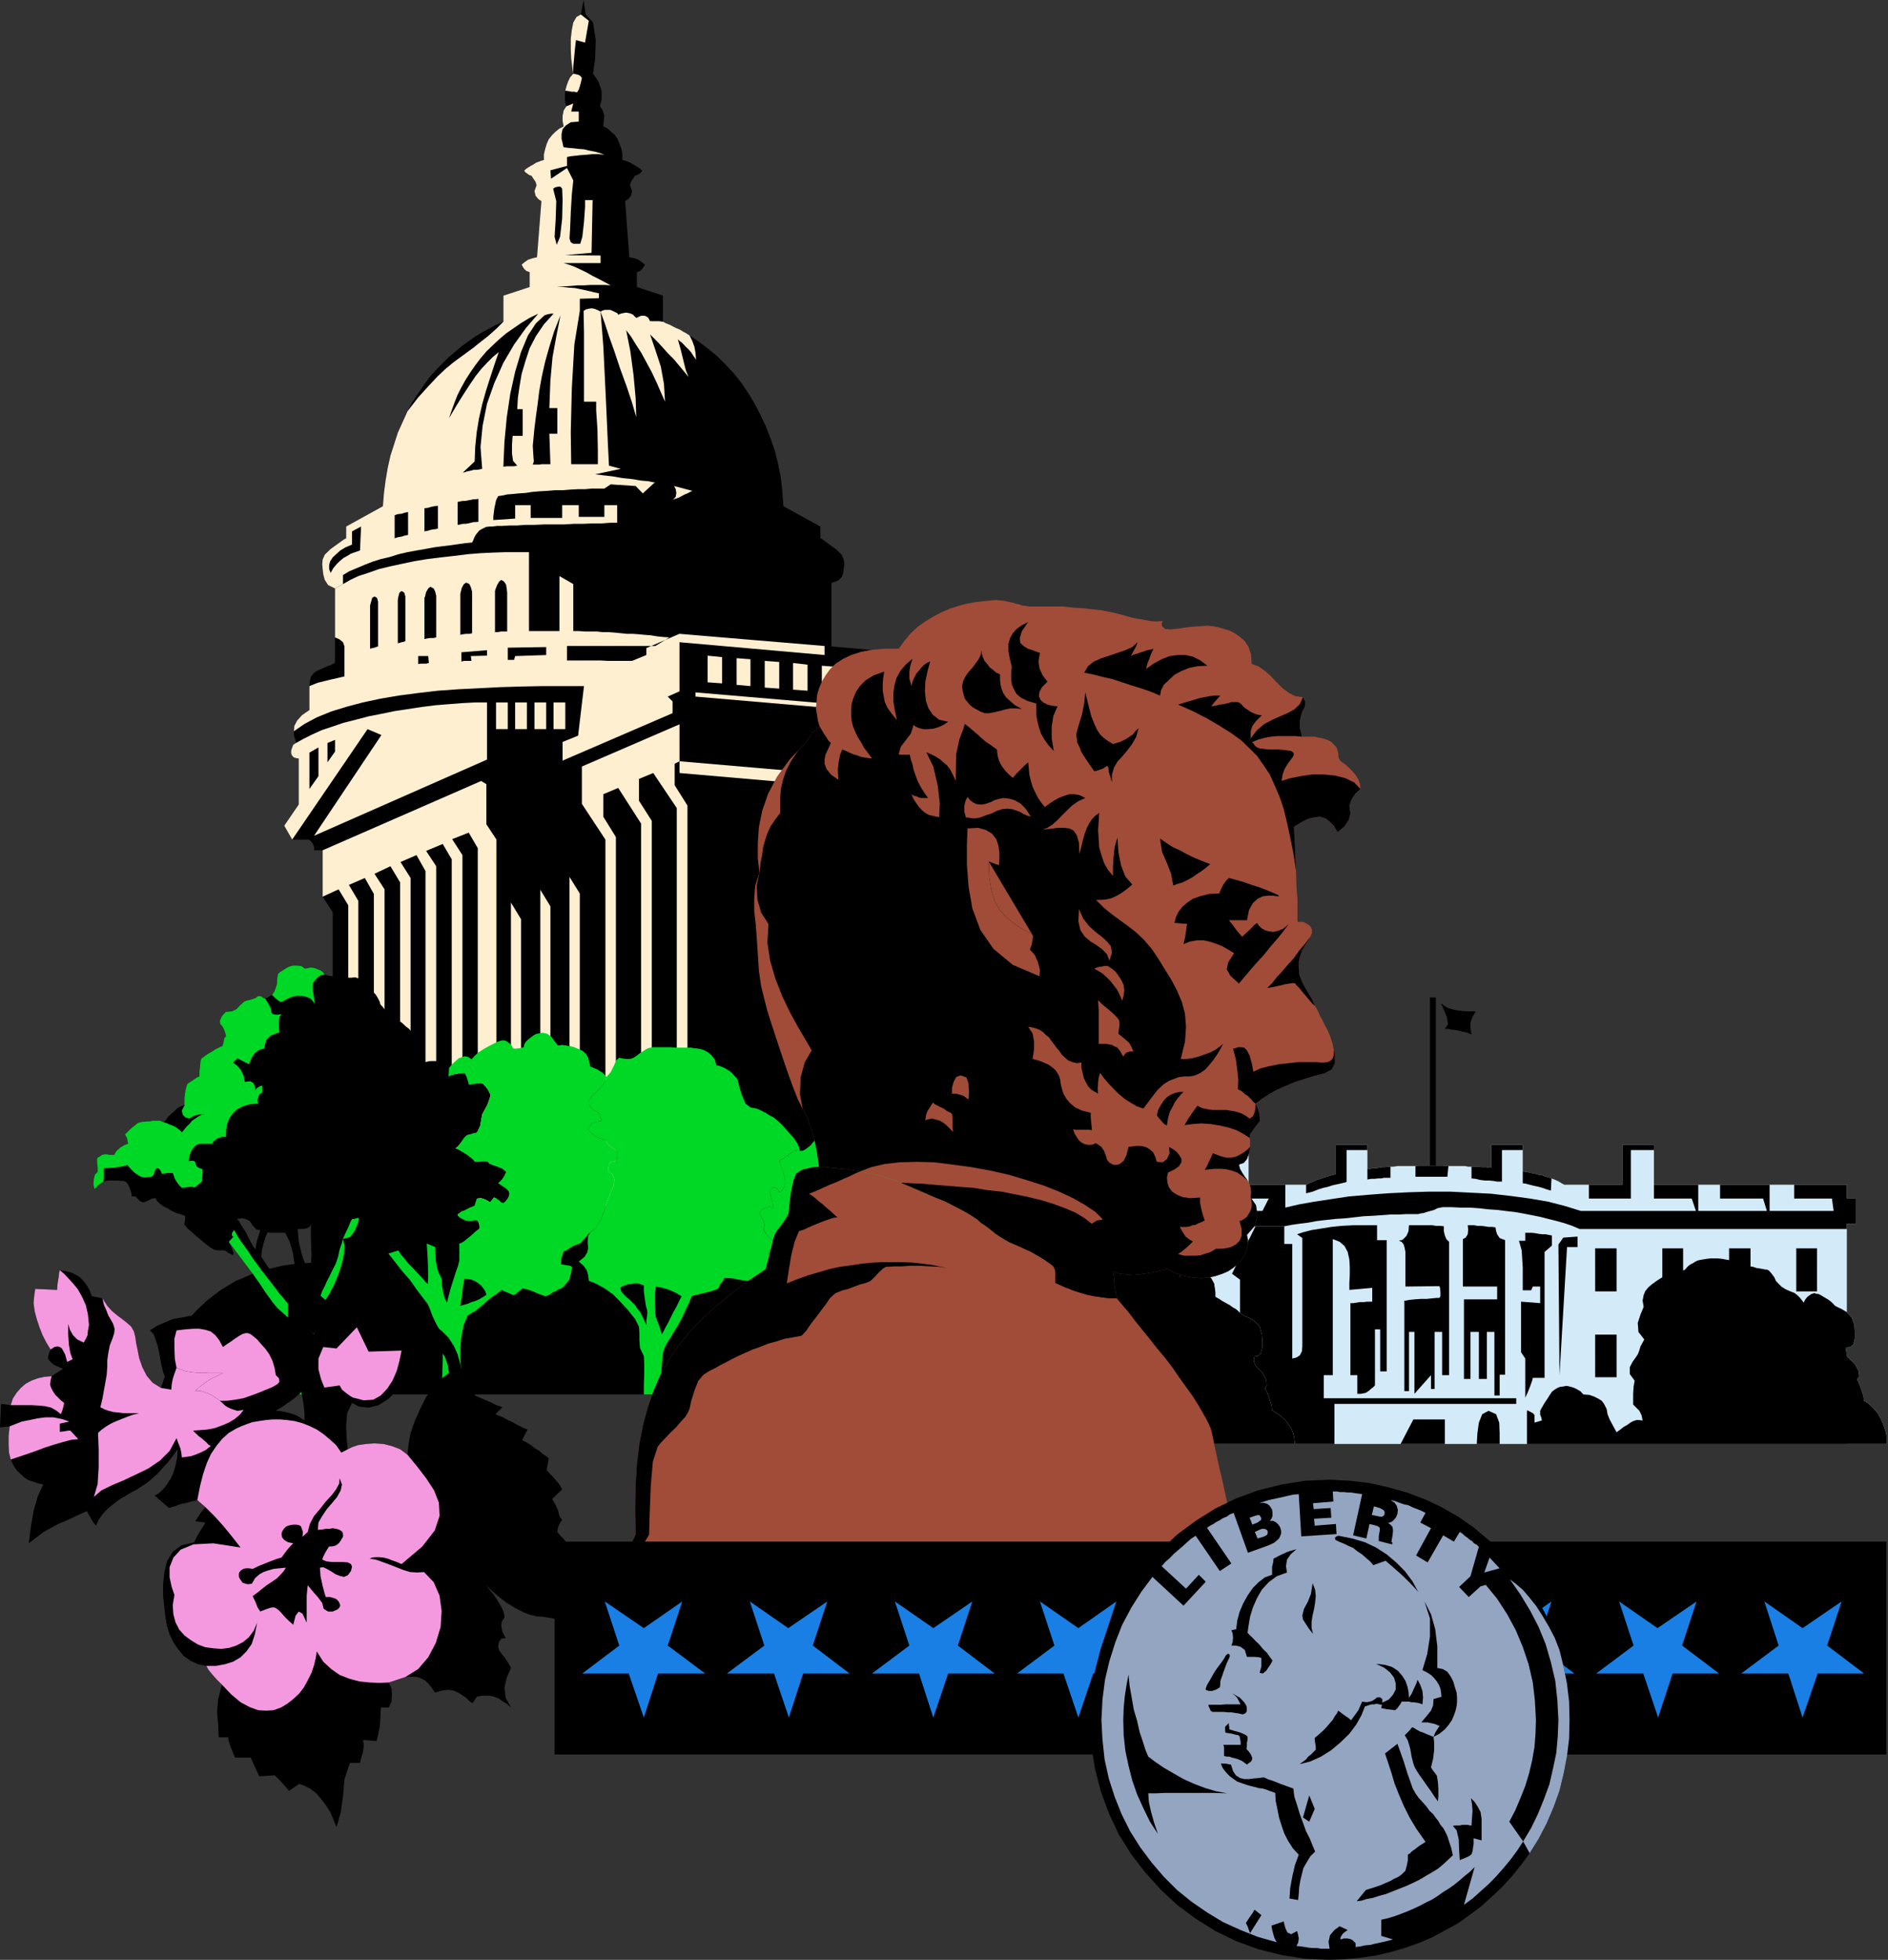 <?xml version="1.0" encoding="UTF-8" standalone="no"?>
<svg
   xmlns:ooo="http://xml.openoffice.org/svg/export"
   xmlns:dc="http://purl.org/dc/elements/1.1/"
   xmlns:cc="http://creativecommons.org/ns#"
   xmlns:rdf="http://www.w3.org/1999/02/22-rdf-syntax-ns#"
   xmlns:svg="http://www.w3.org/2000/svg"
   xmlns="http://www.w3.org/2000/svg"
   xmlns:sodipodi="http://sodipodi.sourceforge.net/DTD/sodipodi-0.dtd"
   xmlns:inkscape="http://www.inkscape.org/namespaces/inkscape"
   version="1.2"
   width="89.94mm"
   height="93.35mm"
   viewBox="0 0 8994 9335"
   preserveAspectRatio="xMidYMid"
   xml:space="preserve"
   id="svg375"
   sodipodi:docname="washdc1.svg"
   style="fill-rule:evenodd;stroke-width:28.222;stroke-linejoin:round"
   inkscape:version="0.92.5 (2060ec1f9f, 2020-04-08)"><rect x="0" y="0" width="8994" height="9335" fill="#333333" stroke="none"/><sodipodi:namedview
   pagecolor="#ffffff"
   bordercolor="#666666"
   borderopacity="1"
   objecttolerance="10"
   gridtolerance="10"
   guidetolerance="10"
   inkscape:pageopacity="0"
   inkscape:pageshadow="2"
   inkscape:window-width="664"
   inkscape:window-height="487"
   id="namedview377"
   showgrid="false"
   inkscape:zoom="0.2102413"
   inkscape:cx="169.96535"
   inkscape:cy="176.39055"
   inkscape:window-x="0"
   inkscape:window-y="0"
   inkscape:window-maximized="0"
   inkscape:current-layer="svg375" />
 <defs
   class="ClipPathGroup"
   id="defs8">
  <clipPath
   id="presentation_clip_path"
   clipPathUnits="userSpaceOnUse">
   <rect
   x="0"
   y="0"
   width="21000"
   height="29700"
   id="rect2" />
  </clipPath>
  <clipPath
   id="presentation_clip_path_shrink"
   clipPathUnits="userSpaceOnUse">
   <rect
   x="21"
   y="29"
   width="20958"
   height="29641"
   id="rect5" />
  </clipPath>
 </defs>
 <defs
   class="TextShapeIndex"
   id="defs12">
  <g
   ooo:slide="id1"
   ooo:id-list="id3"
   id="g10" />
 </defs>
 <defs
   class="EmbeddedBulletChars"
   id="defs44">
  <g
   id="bullet-char-template-57356"
   transform="matrix(4.8828125e-4,0,0,-4.8828125e-4,0,0)">
   <path
   d="M 580,1141 1163,571 580,0 -4,571 Z"
   id="path14"
   inkscape:connector-curvature="0" />
  </g>
  <g
   id="bullet-char-template-57354"
   transform="matrix(4.8828125e-4,0,0,-4.8828125e-4,0,0)">
   <path
   d="M 8,1128 H 1137 V 0 H 8 Z"
   id="path17"
   inkscape:connector-curvature="0" />
  </g>
  <g
   id="bullet-char-template-10146"
   transform="matrix(4.8828125e-4,0,0,-4.8828125e-4,0,0)">
   <path
   d="M 174,0 602,739 174,1481 1456,739 Z M 1358,739 309,1346 659,739 Z"
   id="path20"
   inkscape:connector-curvature="0" />
  </g>
  <g
   id="bullet-char-template-10132"
   transform="matrix(4.8828125e-4,0,0,-4.8828125e-4,0,0)">
   <path
   d="M 2015,739 1276,0 H 717 l 543,543 H 174 v 393 h 1086 l -543,545 h 557 z"
   id="path23"
   inkscape:connector-curvature="0" />
  </g>
  <g
   id="bullet-char-template-10007"
   transform="matrix(4.8828125e-4,0,0,-4.8828125e-4,0,0)">
   <path
   d="m 0,-2 c -7,16 -16,29 -25,39 l 381,530 c -94,256 -141,385 -141,387 0,25 13,38 40,38 9,0 21,-2 34,-5 21,4 42,12 65,25 l 27,-13 111,-251 280,301 64,-25 24,25 c 21,-10 41,-24 62,-43 C 886,937 835,863 770,784 769,783 710,716 594,584 L 774,223 c 0,-27 -21,-55 -63,-84 l 16,-20 C 717,90 699,76 672,76 641,76 570,178 457,381 L 164,-76 c -22,-34 -53,-51 -92,-51 -42,0 -63,17 -64,51 -7,9 -10,24 -10,44 0,9 1,19 2,30 z"
   id="path26"
   inkscape:connector-curvature="0" />
  </g>
  <g
   id="bullet-char-template-10004"
   transform="matrix(4.8828125e-4,0,0,-4.8828125e-4,0,0)">
   <path
   d="M 285,-33 C 182,-33 111,30 74,156 52,228 41,333 41,471 c 0,78 14,145 41,201 34,71 87,106 158,106 53,0 88,-31 106,-94 l 23,-176 c 8,-64 28,-97 59,-98 l 735,706 c 11,11 33,17 66,17 42,0 63,-15 63,-46 V 965 c 0,-36 -10,-64 -30,-84 L 442,47 C 390,-6 338,-33 285,-33 Z"
   id="path29"
   inkscape:connector-curvature="0" />
  </g>
  <g
   id="bullet-char-template-9679"
   transform="matrix(4.8828125e-4,0,0,-4.8828125e-4,0,0)">
   <path
   d="M 813,0 C 632,0 489,54 383,161 276,268 223,411 223,592 c 0,181 53,324 160,431 106,107 249,161 430,161 179,0 323,-54 432,-161 108,-107 162,-251 162,-431 0,-180 -54,-324 -162,-431 C 1136,54 992,0 813,0 Z"
   id="path32"
   inkscape:connector-curvature="0" />
  </g>
  <g
   id="bullet-char-template-8226"
   transform="matrix(4.8828125e-4,0,0,-4.8828125e-4,0,0)">
   <path
   d="m 346,457 c -73,0 -137,26 -191,78 -54,51 -81,114 -81,188 0,73 27,136 81,188 54,52 118,78 191,78 73,0 134,-26 185,-79 51,-51 77,-114 77,-187 0,-75 -25,-137 -76,-188 -50,-52 -112,-78 -186,-78 z"
   id="path35"
   inkscape:connector-curvature="0" />
  </g>
  <g
   id="bullet-char-template-8211"
   transform="matrix(4.8828125e-4,0,0,-4.8828125e-4,0,0)">
   <path
   d="M -4,459 H 1135 V 606 H -4 Z"
   id="path38"
   inkscape:connector-curvature="0" />
  </g>
  <g
   id="bullet-char-template-61548"
   transform="matrix(4.8828125e-4,0,0,-4.8828125e-4,0,0)">
   <path
   d="m 173,740 c 0,163 58,303 173,419 116,115 255,173 419,173 163,0 302,-58 418,-173 116,-116 174,-256 174,-419 0,-163 -58,-303 -174,-418 C 1067,206 928,148 765,148 601,148 462,206 346,322 231,437 173,577 173,740 Z"
   id="path41"
   inkscape:connector-curvature="0" />
  </g>
 </defs>
 <g
   id="g49"
   transform="translate(-6003,-10182)">
  <g
   id="id2"
   class="Master_Slide">
   <g
   id="bg-id2"
   class="Background" />
   <g
   id="bo-id2"
   class="BackgroundObjects" />
  </g>
 </g>
 <g
   class="SlideGroup"
   id="g373"
   transform="translate(-6003,-10182)">
  <g
   id="g371">
   <g
   id="container-id1">
    <g
   id="id1"
   class="Slide"
   clip-path="url(#presentation_clip_path)">
     <g
   class="Page"
   id="g367">
      <g
   class="Graphic"
   id="g365">
       <g
   id="id3">
        <rect
   class="BoundingBox"
   x="6003"
   y="10182"
   width="8994"
   height="9335"
   id="rect51"
   style="fill:none;stroke:none" />
        <defs
   id="defs56">
         <clipPath
   id="clip_path_1"
   clipPathUnits="userSpaceOnUse">
          <path
   d="m 6003,10182 h 8993 v 9334 H 6003 Z"
   id="path53"
   inkscape:connector-curvature="0" />
         </clipPath>
        </defs>
        <g
   clip-path="url(#clip_path_1)"
   id="g362">
         <path
   d="m 11028,13355 -43,56 v 232 l 41,5 -41,51 v 259 l 43,5 v 56 40 l -88,69 v 1941 l -3352,-2 v -1540 l -48,-74 v -221 h -41 v -15 l -5,-15 -10,-13 -10,-8 h -79 l -38,-66 69,-101 v -219 l -13,-2 -10,-3 -8,-8 -5,-10 v -15 l 5,-15 5,-13 13,-8 -2,-15 -6,-13 -2,-15 v -13 l 2,-25 13,-25 23,-26 36,-25 v -13 -33 -38 -30 l 2,-23 5,-21 13,-17 15,-11 10,-5 13,-5 15,-7 13,-6 15,-5 10,-5 8,-5 h 3 v -18 -27 -36 -41 -84 -76 -53 -20 l -33,-16 -16,-25 -7,-26 -3,-25 -2,-23 2,-23 10,-23 28,-27 18,-13 25,-18 21,-15 10,-5 v -56 l 175,-97 5,-63 8,-61 10,-59 13,-58 18,-56 17,-53 23,-51 23,-51 20,-38 23,-36 23,-33 23,-33 25,-33 28,-30 28,-28 28,-28 31,-26 30,-25 31,-23 33,-23 33,-20 33,-18 33,-18 35,-15 v -124 l 125,-41 v -71 l -15,-5 -11,-10 -7,-11 -5,-10 12,-10 18,-13 21,-7 22,-5 21,-267 -15,-10 -13,-16 -5,-22 10,-28 -5,-16 -8,-12 -7,-10 -3,-6 -13,-5 -7,-5 -10,-7 -6,-8 8,-8 10,-7 13,-8 13,-7 12,-8 13,-5 13,-5 12,-3 v -28 l 6,-25 7,-23 10,-23 16,-20 15,-15 20,-16 20,-10 -5,-25 v -26 l 5,-25 13,-20 -5,-16 -2,-17 v -21 l 2,-20 5,-20 8,-23 10,-21 15,-17 -5,-31 -5,-41 -2,-45 v -49 l 5,-43 7,-35 15,-26 21,-12 13,-69 10,69 35,38 13,84 -3,91 -10,69 26,38 15,43 v 41 l -8,33 13,20 8,25 -3,26 -2,25 20,10 18,16 17,15 13,20 10,23 8,23 5,25 v 28 l 13,3 12,5 13,5 13,8 12,7 13,8 10,7 8,8 -5,8 -8,7 -10,5 -13,5 -2,6 -8,10 -7,12 -5,16 10,28 -5,22 -13,16 -15,10 20,267 23,5 20,7 18,13 13,10 -5,10 -8,11 -10,10 -15,5 v 71 l 124,41 v 124 l 15,8 18,7 15,8 16,8 17,7 16,10 15,8 15,10 46,31 43,33 43,35 41,41 38,41 36,45 33,49 30,50 28,54 25,53 23,59 21,61 15,61 13,66 7,66 5,68 176,97 v 56 l 10,5 20,15 25,18 18,13 28,27 10,23 3,23 -3,23 -2,20 -8,18 -15,15 -33,13 v 41 94 101 66 z"
   id="path58"
   inkscape:connector-curvature="0"
   style="fill:#000000;stroke:none" />
         <path
   d="m 7652,12690 v 56 l -10,5 -21,15 -25,18 -18,13 -28,27 -10,23 -2,23 2,23 3,25 7,26 16,25 33,16 38,-21 v -43 l 30,-18 36,-15 35,-15 41,-16 38,-12 43,-10 41,-13 43,-10 43,-8 41,-7 43,-8 38,-5 41,-5 35,-5 36,-5 31,-3 5,-10 5,-13 7,-13 8,-10 10,-12 15,-8 16,-8 17,-2 h 13 l 23,-3 h 25 l 33,-2 h 36 l 41,-3 h 43 l 45,-2 h 49 45 l 49,-3 h 46 l 45,-2 h 41 l 41,-3 h 33 v -84 h -61 v 56 h -122 v -56 h -79 v 61 h -150 v -61 h -74 v 64 l -104,7 v -17 l 5,-39 8,-38 10,-20 20,-3 23,-5 26,-2 30,-3 31,-2 33,-5 35,-3 36,-2 35,-3 h 38 l 36,-3 36,-2 h 35 l 33,-3 h 31 28 l 30,-20 119,8 34,35 58,-53 h -8 l -23,-5 -35,-3 -41,-7 -48,-5 -46,-8 -45,-5 -39,-5 122,-26 -56,-15 -5,-99 -10,-224 -12,-246 -13,-165 -10,-5 -11,-5 -7,-3 -10,-2 h -10 l -11,2 -12,3 -10,7 2,102 v 132 122 76 h 58 v 41 l 6,91 2,102 v 64 h -127 l -2,-153 5,-208 12,-209 26,-160 v -58 l 91,-3 v -23 l -23,-5 -20,-5 -23,-5 -23,-5 -25,-5 -28,-2 -28,-3 h -31 l 33,-3 34,-2 33,-3 h 33 l 30,-2 h 33 31 l 30,2 -28,-15 -28,-15 -30,-15 -28,-16 -31,-15 -28,-13 -28,-10 -23,-7 h 18 23 23 23 25 23 20 21 v -36 l -170,-2 127,-11 5,-251 h -36 v 33 l -5,71 -8,71 -10,33 h -15 -18 l -12,-7 -6,-18 3,-49 3,-76 5,-84 7,-68 -30,-59 -76,51 -3,-40 79,-21 v -43 h 5 l 13,-3 20,-2 25,-3 28,-2 31,-3 h 28 l 28,3 -21,-8 -25,-7 -26,-5 -25,-6 -25,-2 -26,-3 -25,-2 -21,-3 -2,-5 -3,-15 -5,-20 v -23 l 5,-23 16,-18 23,-15 38,-3 v -48 h -36 l 10,-38 -33,13 -13,20 -5,25 v 26 l 5,25 -20,10 -20,16 -15,15 -16,20 -10,23 -7,23 -6,25 v 28 l -12,3 -13,5 -13,5 -12,8 -13,7 -13,8 -10,7 -8,8 6,8 10,7 7,5 13,5 3,6 7,10 8,12 5,16 -10,28 5,22 13,16 15,10 -21,267 -22,5 -21,7 -18,13 -12,10 5,10 7,11 11,10 15,5 v 71 l -125,41 v 124 l -15,15 -18,18 -20,18 -23,20 -23,18 -23,18 -22,18 -21,15 -20,15 -25,18 -31,23 -36,30 -38,36 -43,46 -48,53 -51,66 -23,51 -23,51 -17,53 -18,56 -13,58 -10,59 -8,61 -5,63 z"
   id="path60"
   inkscape:connector-curvature="0"
   style="fill:#ffefd1;stroke:none" />
         <path
   d="m 7395,14181 -38,-66 69,-101 v -219 l -13,-2 -10,-3 -8,-8 -5,-10 v -15 l 5,-15 5,-13 13,-8 36,-20 40,-20 46,-21 51,-17 53,-18 59,-15 61,-16 61,-12 63,-13 66,-10 66,-10 64,-8 63,-5 64,-5 58,-3 h 59 v 272 l -824,363 321,-480 -66,-28 z"
   id="path62"
   inkscape:connector-curvature="0"
   style="fill:#ffefd1;stroke:none" />
         <path
   d="m 10759,14097 38,31 v 1941 h -101 v -1941 z"
   id="path64"
   inkscape:connector-curvature="0"
   style="fill:#ffefd1;stroke:none" />
         <path
   d="m 9374,13432 69,5 v -125 l -69,-7 z"
   id="path66"
   inkscape:connector-curvature="0"
   style="fill:#ffefd1;stroke:none" />
         <path
   d="m 9512,13444 66,6 v -128 l -66,-5 z"
   id="path68"
   inkscape:connector-curvature="0"
   style="fill:#ffefd1;stroke:none" />
         <path
   d="m 9646,13457 69,5 v -127 l -69,-5 z"
   id="path70"
   inkscape:connector-curvature="0"
   style="fill:#ffefd1;stroke:none" />
         <path
   d="m 9781,13467 69,5 v -124 l -69,-8 z"
   id="path72"
   inkscape:connector-curvature="0"
   style="fill:#ffefd1;stroke:none" />
         <path
   d="m 9918,13480 66,5 v -127 l -66,-5 z"
   id="path74"
   inkscape:connector-curvature="0"
   style="fill:#ffefd1;stroke:none" />
         <path
   d="m 10053,13490 68,5 v -124 l -68,-8 z"
   id="path76"
   inkscape:connector-curvature="0"
   style="fill:#ffefd1;stroke:none" />
         <path
   d="m 10187,13503 69,5 v -127 l -69,-5 z"
   id="path78"
   inkscape:connector-curvature="0"
   style="fill:#ffefd1;stroke:none" />
         <path
   d="m 10325,13513 66,5 v -124 l -66,-8 z"
   id="path80"
   inkscape:connector-curvature="0"
   style="fill:#ffefd1;stroke:none" />
         <path
   d="m 10459,13526 69,5 v -127 l -69,-5 z"
   id="path82"
   inkscape:connector-curvature="0"
   style="fill:#ffefd1;stroke:none" />
         <path
   d="m 10597,13536 66,8 v -128 l -66,-7 z"
   id="path84"
   inkscape:connector-curvature="0"
   style="fill:#ffefd1;stroke:none" />
         <path
   d="m 10731,13549 69,7 v -127 l -69,-7 z"
   id="path86"
   inkscape:connector-curvature="0"
   style="fill:#ffefd1;stroke:none" />
         <path
   d="m 9240,13808 1745,150 43,5 v 56 l -1788,-155 z"
   id="path88"
   inkscape:connector-curvature="0"
   style="fill:#ffefd1;stroke:none" />
         <path
   d="m 10985,13643 -1669,-143 v -20 l 1669,142 z"
   id="path90"
   inkscape:connector-curvature="0"
   style="fill:#ffefd1;stroke:none" />
         <path
   d="m 8775,14011 112,170 v 1888 h 50 v -1900 l -60,-97 v -107 l 71,-30 109,170 v 1964 h 51 v -1977 l -61,-96 v -104 l 68,-28 112,167 v 2036 h 51 v -2048 l -61,-97 v -102 l 23,-12 v -176 l -465,201 z"
   id="path92"
   inkscape:connector-curvature="0"
   style="fill:#ffefd1;stroke:none" />
         <path
   d="m 8320,14108 v -191 l -25,-15 -755,330 v 221 l 76,-35 46,76 v 1573 h 48 v -1594 l -45,-76 76,-33 43,76 v 1629 h 51 v -1651 l -48,-74 76,-36 46,77 v 1682 h 50 v -1703 l -48,-76 76,-33 43,76 v 1736 h 51 v -1759 l -48,-73 79,-33 43,73 v 1792 h 51 v -1812 l -49,-76 79,-31 43,74 v 1845 h 89 v -1886 z"
   id="path94"
   inkscape:connector-curvature="0"
   style="fill:#ffefd1;stroke:none" />
         <path
   d="m 8765,16069 v -1631 l -49,-79 v 1710 z"
   id="path96"
   inkscape:connector-curvature="0"
   style="fill:#ffefd1;stroke:none" />
         <path
   d="m 8625,16069 v -1570 l -48,-79 v 1649 z"
   id="path98"
   inkscape:connector-curvature="0"
   style="fill:#ffefd1;stroke:none" />
         <path
   d="m 8485,16069 v -1509 l -48,-79 v 1588 z"
   id="path100"
   inkscape:connector-curvature="0"
   style="fill:#ffefd1;stroke:none" />
         <path
   d="m 8366,13655 h 56 v -127 h -56 z"
   id="path102"
   inkscape:connector-curvature="0"
   style="fill:#ffefd1;stroke:none" />
         <path
   d="m 8457,13655 h 56 v -127 h -56 z"
   id="path104"
   inkscape:connector-curvature="0"
   style="fill:#ffefd1;stroke:none" />
         <path
   d="m 8549,13655 h 56 v -127 h -56 z"
   id="path106"
   inkscape:connector-curvature="0"
   style="fill:#ffefd1;stroke:none" />
         <path
   d="m 8640,13655 h 56 v -127 h -56 z"
   id="path108"
   inkscape:connector-curvature="0"
   style="fill:#ffefd1;stroke:none" />
         <path
   d="m 7637,12964 35,-20 38,-18 46,-15 51,-18 53,-13 56,-12 61,-13 61,-10 64,-8 63,-7 64,-8 61,-5 63,-3 59,-2 h 58 53 v 376 h 18 18 18 17 21 18 17 18 v -262 l 66,38 v 224 h 28 l 28,2 h 28 28 l 28,3 h 28 l 28,2 30,3 28,3 h 28 l 28,2 31,3 28,2 30,5 28,3 31,2 -67,41 h -421 v 69 h 40 41 38 41 l 38,2 h 38 38 36 l 68,-28 v -33 l 158,-68 691,58 v 43 l -691,-61 v 234 l -56,25 23,23 v 56 l -524,226 v -89 l 74,-30 28,-236 h -97 -101 l -99,2 -102,3 -99,5 -99,5 -99,7 -94,11 -92,12 -88,15 -84,18 -79,21 -71,22 -69,28 -58,31 -51,35 2,-25 13,-25 23,-26 36,-25 v -13 -33 -38 -30 l 20,-8 20,-8 21,-5 20,-5 20,-5 23,-5 20,-5 23,-5 v -143 l -7,-20 -16,-13 -15,-7 -7,-3 v -84 -76 -53 -20 z"
   id="path110"
   inkscape:connector-curvature="0"
   style="fill:#ffefd1;stroke:none" />
         <path
   d="m 9214,12497 87,23 -3,2 -7,3 -13,7 -13,5 -15,8 -15,8 -16,5 -10,5 13,-15 3,-18 -3,-18 z"
   id="path112"
   inkscape:connector-curvature="0"
   style="fill:#ffefd1;stroke:none" />
         <path
   d="m 8775,10553 -5,23 -5,18 -5,15 -8,13 -13,-3 h -12 l -16,-3 -15,-2 5,-20 8,-23 10,-21 15,-17 10,2 13,3 10,5 z"
   id="path114"
   inkscape:connector-curvature="0"
   style="fill:#ffefd1;stroke:none" />
         <path
   d="m 8734,10533 -5,-31 -5,-41 -2,-45 v -49 l 5,-43 7,-35 15,-26 21,-12 38,30 -18,104 -43,-12 -3,22 -5,51 -5,56 z"
   id="path116"
   inkscape:connector-curvature="0"
   style="fill:#ffefd1;stroke:none" />
         <path
   d="m 9161,11714 15,8 18,7 15,8 16,8 17,7 16,10 15,8 15,10 13,26 10,28 5,27 3,34 -13,-18 -10,-16 -13,-15 -13,-12 -10,-11 -10,-10 -10,-7 -8,-8 13,46 13,53 12,48 13,33 -20,-25 -26,-31 -25,-30 -28,-28 -25,-28 -23,-25 -21,-21 -15,-15 25,74 26,79 15,83 5,84 -20,-45 -20,-46 -23,-49 -26,-48 -25,-46 -26,-40 -22,-36 -23,-30 20,101 15,112 10,109 3,92 -20,-69 -26,-78 -30,-82 -28,-84 -26,-73 -20,-61 -15,-41 -5,-15 10,-5 10,-3 h 13 13 l 12,5 10,5 11,5 5,8 12,-5 13,-3 13,-2 12,2 11,3 10,5 7,8 8,7 23,-10 h 18 l 15,8 10,18 h 25 18 l 13,2 z"
   id="path118"
   inkscape:connector-curvature="0"
   style="fill:#ffefd1;stroke:none" />
         <path
   d="m 7520,13742 v 137 l -43,61 v -173 z"
   id="path120"
   inkscape:connector-curvature="0"
   style="fill:#000000;stroke:none" />
         <path
   d="m 7804,13261 -10,3 -7,3 -11,2 -10,3 v -199 -7 l 5,-18 5,-18 11,-7 12,7 5,18 v 20 18 36 58 56 z"
   id="path122"
   inkscape:connector-curvature="0"
   style="fill:#000000;stroke:none" />
         <path
   d="m 7563,13813 v -92 l 36,-15 v 56 z"
   id="path124"
   inkscape:connector-curvature="0"
   style="fill:#000000;stroke:none" />
         <path
   d="m 7934,13236 -8,3 -10,2 -10,3 -8,2 v -198 -8 l 3,-17 5,-18 10,-8 13,8 5,18 v 20 15 36 61 56 z"
   id="path126"
   inkscape:connector-curvature="0"
   style="fill:#000000;stroke:none" />
         <path
   d="m 8081,13218 -12,3 h -16 l -15,2 -13,3 v -196 l 3,-7 5,-21 10,-17 10,-8 16,8 7,15 5,20 v 18 35 61 59 z"
   id="path128"
   inkscape:connector-curvature="0"
   style="fill:#000000;stroke:none" />
         <path
   d="m 8252,13198 -11,3 h -17 l -16,2 -12,3 v -196 l 2,-8 5,-20 10,-18 11,-7 15,7 7,15 6,21 v 18 35 61 59 z"
   id="path130"
   inkscape:connector-curvature="0"
   style="fill:#000000;stroke:none" />
         <path
   d="m 8419,13190 h -13 -15 l -18,3 h -12 v -196 l 2,-7 8,-21 10,-17 10,-8 13,8 10,15 3,20 2,18 v 35 64 61 z"
   id="path132"
   inkscape:connector-curvature="0"
   style="fill:#000000;stroke:none" />
         <path
   d="m 8452,13325 h -7 -8 -8 -7 v -58 l 183,-3 v 38 l -148,5 z"
   id="path134"
   inkscape:connector-curvature="0"
   style="fill:#000000;stroke:none" />
         <path
   d="m 8249,13330 h -13 -12 -11 l -12,3 v -44 l 122,-10 v 26 l -77,2 z"
   id="path136"
   inkscape:connector-curvature="0"
   style="fill:#000000;stroke:none" />
         <path
   d="m 8046,13340 -13,3 h -13 -12 l -13,2 v -38 h 48 z"
   id="path138"
   inkscape:connector-curvature="0"
   style="fill:#000000;stroke:none" />
         <path
   d="m 7680,12776 v -63 l 43,-23 -5,114 -23,8 -20,7 -18,11 -18,10 -18,15 -15,15 -15,18 -13,23 -7,-18 v -20 l 5,-18 12,-18 16,-15 20,-18 25,-15 z"
   id="path140"
   inkscape:connector-curvature="0"
   style="fill:#000000;stroke:none" />
         <path
   d="m 7883,12636 15,-5 18,-2 15,-5 16,-3 v 109 l -16,3 -15,5 -18,3 -15,5 z"
   id="path142"
   inkscape:connector-curvature="0"
   style="fill:#000000;stroke:none" />
         <path
   d="m 8089,12591 -15,2 -16,3 -17,5 -16,2 v 110 l 16,-3 17,-5 16,-2 15,-3 z"
   id="path144"
   inkscape:connector-curvature="0"
   style="fill:#000000;stroke:none" />
         <path
   d="m 8282,12558 -13,2 h -10 l -13,3 -12,2 -13,3 h -13 l -12,2 -13,3 v 109 l 13,-2 12,-3 h 13 l 13,-2 12,-3 13,-3 h 10 l 13,-2 z"
   id="path146"
   inkscape:connector-curvature="0"
   style="fill:#000000;stroke:none" />
         <path
   d="m 8208,12433 10,-2 8,-3 10,-2 13,-3 10,-3 h 13 l 15,-2 13,-3 -8,-104 10,-101 21,-105 35,-99 43,-96 51,-87 56,-78 59,-69 -41,20 -38,23 -38,26 -36,25 -33,28 -30,28 -31,30 -28,33 -25,33 -23,33 -23,36 -20,36 -18,35 -15,38 -13,36 -13,38 36,-61 33,-53 30,-46 28,-41 26,-33 28,-30 28,-28 28,-23 -21,61 -20,61 -20,63 -18,64 -15,66 -11,66 -7,69 -3,71 z"
   id="path148"
   inkscape:connector-curvature="0"
   style="fill:#000000;stroke:none" />
         <path
   d="m 8467,12400 -17,3 h -16 -17 l -16,2 5,-117 11,-117 17,-114 23,-104 28,-94 33,-79 38,-58 41,-38 15,-5 16,-3 h 10 2 l -46,51 -38,56 -30,58 -20,61 -18,61 -10,59 -8,55 -3,54 h 26 v 127 h -48 l -3,43 v 41 l 5,35 z"
   id="path150"
   inkscape:connector-curvature="0"
   style="fill:#000000;stroke:none" />
         <path
   d="m 8625,12393 h -10 -10 -11 -10 l -12,2 h -11 -10 -10 l 5,-15 -2,-26 -3,-48 8,-84 7,-56 8,-58 8,-64 12,-68 16,-71 20,-71 23,-74 30,-76 -20,101 -18,99 -10,110 -5,132 h 38 v 122 h -38 z"
   id="path152"
   inkscape:connector-curvature="0"
   style="fill:#000000;stroke:none" />
         <path
   d="m 8638,11081 10,-7 15,-3 h 10 l 8,10 2,51 -2,92 -10,86 -16,38 -10,-38 5,-81 3,-89 z"
   id="path154"
   inkscape:connector-curvature="0"
   style="fill:#000000;stroke:none" />
         <path
   d="M 11344,16824 H 6765 l 8,-41 13,-38 15,-31 18,-22 -8,-84 20,-41 28,-43 33,-48 46,-51 51,-48 63,-49 71,-43 84,-36 10,-5 11,-2 12,-5 10,-3 31,-7 33,-8 33,-8 33,-5 36,-5 38,-2 38,-3 h 38 l 15,-41 15,-33 16,-30 12,-28 h 3352 l 160,264 7,13 5,5 3,5 v 10 l 23,16 25,17 26,23 25,28 23,31 15,35 5,36 -5,38 20,23 18,23 15,25 16,25 10,31 7,33 6,38 z"
   id="path156"
   inkscape:connector-curvature="0"
   style="fill:#000000;stroke:none" />
         <path
   d="m 10581,16481 10,-41 13,-43 13,-36 13,-20 10,-5 10,-8 10,-7 10,-8 10,-8 11,-5 10,-2 7,-3 3,-18 7,-15 13,-15 13,-13 15,-10 15,-8 16,-5 10,-2 h 13 17 21 20 l 23,-3 20,-2 20,-5 16,-8 15,-10 15,-13 21,-13 17,-12 21,-10 22,-11 21,-5 h 20 l 18,-7 18,-15 15,-13 15,-5 -7,-16 -13,-7 -15,-5 -26,-5 -15,-5 -15,-11 -10,-10 -11,-15 -5,-13 v -17 l 5,-16 16,-15 -21,-13 -23,-5 h -20 l -18,8 -17,10 -18,10 -13,13 -10,13 -36,-13 -20,30 -5,-7 -10,-5 -10,-8 -13,-5 -13,-5 -12,-5 -11,-5 -10,-5 -2,-13 -8,-15 -13,-13 -12,-5 h -16 l -20,5 -20,8 -18,7 -10,-10 -13,-15 -15,-13 -10,-13 5,-7 12,-8 13,-5 18,-5 18,-5 15,-3 13,-2 h 10 l 13,-3 12,-7 8,-10 2,-11 3,-10 5,-10 10,-5 13,-3 5,6 5,7 10,3 8,5 13,2 h 10 15 13 l 5,-15 12,-13 13,-15 5,-10 -2,-8 -10,-7 -13,-8 -15,-8 v -12 l 5,-10 7,-8 10,-8 h 16 l 17,3 18,5 h 18 l 5,-5 13,-13 10,-15 5,-15 -2,-8 -3,-10 -8,-13 -7,-12 -10,-13 -16,-13 -15,-13 -18,-10 21,13 17,10 21,10 18,10 17,8 18,8 18,5 15,2 -2,18 v 25 l 2,26 10,18 -12,15 -13,18 -8,25 3,28 18,5 17,5 18,3 h 13 l 13,20 h 12 l 13,3 h 15 l 15,2 13,3 10,2 10,3 6,2 7,5 5,6 5,5 3,2 -3,8 -5,18 -2,22 5,21 h -10 -11 l -10,2 -10,5 v 16 l 3,15 v 15 l 5,13 18,2 20,3 20,2 23,3 20,5 18,5 15,8 11,7 -5,21 -3,23 v 22 13 l 3,8 2,5 3,5 2,2 -15,11 -20,15 -21,15 -23,20 -20,18 -18,18 -15,18 -10,15 -13,5 -15,3 -15,5 -13,5 -15,5 -10,5 -11,3 -5,5 -12,40 20,36 -15,20 -10,18 -11,13 -2,5 h -8 -20 -23 l -13,-5 -7,-11 -13,-15 -13,-12 -12,-13 -8,-5 -10,-5 -15,-5 -16,-3 h -20 l -18,3 -20,7 -15,13 -21,-3 h -23 l -25,-2 -25,2 -26,3 -20,8 -18,10 -13,12 v 11 10 l 3,10 v 8 l -8,2 -10,5 -13,5 -15,5 -18,5 -15,5 -13,8 z"
   id="path158"
   inkscape:connector-curvature="0"
   style="fill:#000000;stroke:none" />
         <path
   d="m 7530,16354 8,-23 12,-23 10,-23 13,-25 10,-21 10,-20 8,-15 5,-13 -5,3 -8,2 -10,3 h -10 -10 -10 -13 l -10,-3 v 41 51 45 21 l -51,-94 5,-31 3,-71 -3,-81 v -64 l -7,13 -16,8 -20,2 h -20 l -59,18 h -7 -11 -10 -12 -11 -12 -10 l -11,-3 -10,23 -10,33 -8,33 -2,28 -28,-35 3,-21 5,-23 7,-22 8,-26 -18,-2 -10,-11 -10,-10 -5,-10 -8,-10 -15,-8 -21,-5 -25,3 -13,53 -10,15 v 11 l 5,5 h 3 l -23,25 5,10 10,23 8,23 -3,8 -12,-6 -13,-7 -10,-8 -5,-2 h -16 -15 l -18,-3 -17,-10 -13,-10 -18,-13 -20,-18 -21,-17 -20,-18 -18,-15 -10,-13 -5,-5 v -10 l 3,-13 v -15 -5 l -18,-6 -23,-7 -23,-10 -20,-13 -21,-10 -17,-13 -13,-13 -5,-12 -18,2 -15,8 -15,7 -13,3 -13,-5 -10,-10 -8,-8 -2,-5 h -20 l -3,-20 -8,-23 -10,-20 -10,-8 -8,-3 h -10 l -15,-2 h -15 -18 -15 l -13,2 -10,3 -15,10 -13,10 -8,10 -7,6 -5,-23 2,-26 5,-20 13,-13 v -23 l -3,-23 v -15 l 3,-7 10,-5 10,-8 13,-3 h 13 l 12,3 h 8 5 8 l 10,-18 20,-18 21,-12 15,-5 -3,-16 -2,-10 -5,-10 -5,-8 10,-10 10,-10 10,-10 13,-10 10,-8 10,-8 10,-2 10,-3 h 11 l 12,-2 h 15 l 13,-3 h 15 16 l 10,3 10,5 10,-10 10,-16 13,-12 15,-13 13,-13 15,-10 13,-5 13,-5 v -30 l 2,-31 3,-25 5,-13 12,-8 18,-12 16,-11 12,-5 v -25 l 3,-25 2,-23 5,-13 8,-5 10,-8 15,-10 18,-10 15,-10 16,-8 10,-5 7,-2 6,-18 2,-15 3,-8 7,-5 -5,-20 -7,-18 -8,-13 -8,-8 -2,-15 10,-23 18,-20 30,-3 21,-10 17,-18 16,-15 12,-7 13,-3 18,-5 15,-5 10,-8 5,-2 13,2 10,8 8,2 7,-2 13,-8 8,-5 5,-2 12,-18 11,-33 2,-31 3,-17 7,-8 13,-8 15,-10 18,-10 18,-5 h 20 l 20,2 18,13 10,-2 13,-3 h 13 l 13,3 12,5 13,5 10,7 10,13 16,5 17,3 18,2 18,3 15,2 h 13 10 8 12 l 18,-2 20,7 18,16 13,20 13,13 12,10 13,7 10,11 10,17 8,16 3,12 10,11 10,12 5,10 2,13 16,5 20,10 20,13 21,15 17,16 16,12 10,13 2,8 5,25 11,41 12,40 18,26 8,2 12,3 11,-3 15,-2 h 13 10 l 12,7 8,10 13,8 15,3 10,5 h 5 l -2,40 12,-5 13,-5 13,-2 13,-3 h 10 7 8 l 2,3 6,10 5,15 5,15 2,11 28,-3 18,-3 h 15 l 8,3 7,8 13,15 10,18 5,12 -5,18 -10,28 -15,28 -10,18 -5,28 -5,28 -11,23 -10,10 h -10 l -13,5 -12,2 -10,5 -11,11 -12,20 -16,20 -12,10 15,5 13,8 15,10 13,8 12,10 11,8 7,7 5,8 h 18 l 18,-3 h 18 l 10,3 7,8 16,7 15,5 10,5 10,3 10,5 10,8 8,7 -10,21 -10,15 -10,10 -8,8 23,15 18,13 10,12 2,10 -2,11 -8,15 -10,12 -8,6 -10,-3 -10,-10 -13,-8 -12,-5 -18,23 -13,-8 -15,-7 -15,-5 -21,2 -10,33 -10,5 -13,5 -12,6 -13,7 -13,5 -10,8 -8,5 -2,5 10,10 13,8 12,7 16,3 h 15 l 13,-3 h 10 l 7,3 6,10 2,13 v 13 l -5,5 -5,2 -10,8 -13,12 -13,11 -15,12 -13,11 -12,7 -10,3 -8,2 -10,5 -8,10 -10,16 h -8 l -7,2 h -10 l -13,-2 h -10 l -13,-5 -10,-3 -8,-8 -40,-17 -13,2 -13,3 -10,10 -3,13 -2,5 -10,5 -13,2 h -15 l -15,-2 h -18 l -13,-3 -10,-2 -48,15 -16,2 h -22 -21 l -13,-5 -5,-12 -7,-23 -10,-20 -11,-13 -12,5 -13,2 -13,3 h -10 l -10,43 -10,46 -10,46 -16,45 -15,49 -20,45 -23,46 -25,43 2,84 5,120 5,109 3,56 h -87 v -59 -94 -91 -46 l -17,-10 -21,-10 -17,-10 -16,-11 -17,-10 -16,-12 -10,-8 -10,-5 v -66 l -13,-15 -12,-16 -16,-17 -15,-21 -15,-20 -18,-23 -18,-23 -18,-23 -22,-30 -21,-28 -20,-31 -20,-28 -16,-22 -15,-23 -10,-18 -8,-13 13,-53 10,10 10,18 13,20 13,20 10,23 13,23 10,18 10,13 28,35 8,13 10,15 12,18 13,18 13,15 13,18 10,12 7,11 8,10 13,12 12,13 13,15 15,16 13,12 13,13 12,10 -2,-35 -5,-49 -10,-45 -5,-33 -6,-33 -7,-46 -15,-51 -21,-43 59,-18 5,59 15,63 20,56 18,46 z"
   id="path160"
   inkscape:connector-curvature="0"
   style="fill:#000000;stroke:none" />
         <path
   d="m 8930,16354 -8,-8 -12,-8 -13,-10 -15,-10 -18,-10 -18,-10 -18,-8 -20,-7 -3,-26 -7,-25 -15,-21 -23,-20 28,-23 12,-20 5,-20 -2,-21 v -18 l 2,-20 11,-18 22,-17 26,-39 18,-48 15,-48 15,-36 13,-30 5,-33 -10,-26 -21,-12 5,-36 13,-10 15,-3 11,-15 v -25 l -13,-18 -20,-13 -16,-15 3,-3 -8,-7 -15,-8 -18,-7 -20,-11 -18,-12 -10,-13 v -13 l 15,-20 23,-8 18,-2 5,-5 -5,-13 -5,-13 -8,-12 -8,-5 -12,-6 -13,-10 -8,-15 -2,-18 5,-10 10,-13 13,-12 15,-16 15,-15 13,-15 10,-18 3,-15 20,-23 15,-30 13,-28 13,-11 12,3 21,3 h 20 l 15,-6 8,-5 10,-7 13,-10 13,-8 12,-8 13,-7 13,-3 10,-2 h 15 18 25 26 l 25,2 h 25 18 15 13 l 18,3 20,2 21,5 22,11 18,15 16,20 7,28 15,3 18,7 15,8 16,10 12,10 11,13 10,10 5,8 7,30 13,43 18,41 23,18 12,2 16,3 17,7 16,8 15,8 15,10 15,7 11,8 12,10 18,16 18,20 20,23 21,23 15,22 10,21 5,18 -10,-3 -10,3 -10,2 -11,8 -10,7 -10,8 -10,5 -8,8 -18,7 3,21 13,33 10,35 2,18 -5,18 -10,20 -13,10 -10,-17 -12,-8 -13,2 -10,11 v 17 l 5,21 7,25 3,23 -18,-8 -15,3 -15,8 -13,10 -5,12 8,16 10,15 7,20 -5,28 18,26 20,20 11,13 5,7 5,8 -3,7 -20,8 -15,15 7,26 18,28 18,23 -8,7 -13,8 -12,7 -16,8 -15,8 -15,7 -13,8 -10,5 -10,3 h -15 -18 l -18,-3 -23,-3 -20,-5 -23,-2 h -23 l -2,5 -5,10 -11,13 -7,15 -5,8 -13,5 -15,5 -18,5 -20,5 -21,5 -20,5 -18,5 h -48 l -13,-7 -12,-8 -18,-8 -15,-7 -16,-5 -17,-5 -16,-3 -15,-3 -5,36 v 38 l 2,33 v 23 l 3,18 10,25 10,28 8,26 8,-13 7,-15 13,-23 13,-26 12,-25 16,-28 12,-25 13,-26 h 48 l -12,31 -16,33 -17,38 -21,38 -20,33 -18,30 -15,23 -8,16 -10,30 -5,56 -5,69 -8,71 h -73 v -41 l 2,-56 v -51 l -2,-35 -18,-38 -3,-38 v -33 l -2,-31 -8,-15 -10,-21 -18,-22 -18,-23 -20,-21 -18,-20 -15,-15 -10,-10 28,-38 5,17 10,13 13,13 15,12 8,8 10,10 10,10 10,16 13,15 10,20 10,21 10,22 v -20 l 3,-20 2,-18 -2,-15 -5,-18 -5,-33 -5,-36 v -28 l -13,-5 -15,-5 h -16 l -15,3 -18,2 -15,5 -13,5 -7,6 z"
   id="path162"
   inkscape:connector-curvature="0"
   style="fill:#00d826;stroke:none" />
         <path
   d="m 10309,16575 21,-13 20,-15 15,-18 8,-15 25,25 -10,33 -10,33 -10,36 -8,25 -15,-23 -15,-25 -13,-23 -8,-20 -50,28 12,20 13,23 13,28 15,23 13,25 5,31 2,35 v 36 h 107 l -3,-38 v -39 -33 l 6,-27 12,-26 13,-28 13,-28 5,-25 2,-13 3,-15 7,-15 13,-16 13,-15 18,-10 17,-10 23,-5 10,-41 13,-43 13,-36 13,-20 10,-5 10,-8 10,-7 10,-8 10,-8 11,-5 10,-2 7,-3 3,-18 7,-15 13,-15 13,-13 15,-10 15,-8 16,-5 10,-2 h 13 17 21 20 l 23,-3 20,-2 20,-5 16,-8 15,-10 15,-13 21,-13 17,-12 21,-10 22,-11 21,-5 h 20 l 18,-7 18,-15 15,-13 15,-5 -7,-16 -13,-7 -15,-5 -26,-5 -15,-5 -15,-11 -10,-10 -11,-15 -5,-13 v -17 l 5,-16 16,-15 -21,-13 -23,-5 h -20 l -18,8 -17,10 -18,10 -13,13 -10,13 -36,-13 -20,30 -5,-7 -10,-5 -10,-8 -13,-5 -13,-5 -12,-5 -11,-5 -10,-5 -2,-13 -8,-15 -13,-13 -12,-5 h -16 l -20,5 -20,8 -18,7 -10,-10 -13,-15 -15,-13 -10,-13 5,-7 12,-8 13,-5 18,-5 18,-5 15,-3 13,-2 h 10 l 13,-3 12,-7 8,-10 2,-11 3,-10 5,-10 10,-5 13,-3 5,6 5,7 10,3 8,5 13,2 h 10 15 13 l 5,-15 12,-13 13,-15 5,-10 -2,-8 -10,-7 -13,-8 -15,-8 v -12 l 5,-10 7,-8 10,-8 h 16 l 17,3 18,5 h 18 l 5,-5 13,-13 10,-15 5,-15 -2,-8 -3,-10 -8,-13 -7,-12 -10,-13 -16,-13 -15,-13 -18,-10 -15,-10 -13,-13 -10,-10 -10,-5 h -10 -10 -16 l -17,-2 -16,-3 -15,-5 -10,-5 -8,-8 16,-10 7,-15 3,-13 -3,-15 3,-5 10,-13 8,-13 10,-12 v -13 l -5,-15 -8,-15 -5,-6 -71,28 -8,-7 -15,-18 -20,-20 -18,-13 -8,-3 -10,-2 -13,-5 -15,-3 -15,-2 h -18 l -18,-3 h -17 l -34,-25 11,-8 12,-10 16,-13 12,-12 16,-16 12,-12 10,-16 11,-12 v -8 l -6,-8 -5,-5 -10,-5 -10,-5 -13,-2 -17,-3 h -18 -18 l -15,5 -13,5 -10,5 -10,8 -10,5 -11,8 -12,7 -36,-18 -43,18 -5,-7 -10,-8 -13,-5 -13,-8 -15,-5 -15,-2 -13,-3 -13,3 11,10 -3,20 -5,21 -3,10 -25,23 -15,-11 -21,-10 -17,-10 -13,-5 h -13 l -15,5 -15,10 -15,8 10,10 5,20 2,26 v 23 l -10,2 -13,5 -17,10 -18,11 -18,12 -15,8 -13,8 -7,5 -13,-3 -15,-10 -13,-10 -13,-5 h -10 l -13,5 -10,5 -2,7 v 16 25 20 11 l -3,2 -2,3 -8,5 -13,7 v 13 l 15,18 23,20 18,10 10,10 v 18 21 l -5,17 -7,3 -11,2 -12,8 -10,8 -13,7 -10,5 -11,8 -5,3 -5,5 -10,7 -10,10 -10,13 -13,10 -13,10 -12,6 h -13 l -10,-3 -10,3 -10,2 -11,8 -10,7 -10,8 -10,5 -8,8 -18,7 3,21 13,33 10,35 2,18 -5,18 -10,20 -13,10 -10,-17 -12,-8 -13,2 -10,11 v 17 l 5,21 7,25 3,23 -18,-8 -15,3 -15,8 -13,10 -5,12 8,16 10,15 7,20 -5,28 18,26 20,20 11,13 5,7 5,8 -3,7 -20,8 -15,15 7,26 18,28 18,23 15,-6 20,6 21,15 7,15 -7,18 -18,15 -23,13 -15,7 -13,11 -10,15 v 15 l 8,8 h 10 10 l 13,2 h 12 l 13,3 10,2 h 10 5 l 13,5 20,16 21,17 12,16 -20,15 -18,13 -10,10 v 10 l 5,10 8,10 7,8 11,2 15,-2 15,-3 h 15 l 16,5 7,5 10,6 13,7 10,10 13,8 10,5 10,5 5,3 h 11 15 l 23,2 23,3 25,2 h 23 l 20,3 13,2 13,3 20,5 20,5 23,5 23,8 20,7 15,8 11,8 z"
   id="path164"
   inkscape:connector-curvature="0"
   style="fill:#00d826;stroke:none" />
         <path
   d="m 8216,16272 -3,13 -5,31 -5,43 -7,43 35,46 -18,43 -10,46 -5,38 -2,28 v 43 l 5,74 2,68 v 36 h -94 v -66 l 3,-94 v -87 l -3,-40 -10,-18 -18,-31 -18,-38 -12,-33 -10,-23 -23,-30 -31,-41 -30,-43 -36,-41 -30,-38 -23,-30 -15,-18 48,-15 10,17 18,21 20,25 23,23 23,25 20,21 15,18 11,10 2,-46 -2,-61 -3,-56 -2,-30 40,17 3,64 7,38 8,23 13,25 2,33 5,33 8,28 10,21 8,-31 10,-38 13,-41 12,-38 10,-28 6,-25 v -33 -48 l 10,-3 12,-7 13,-11 15,-12 13,-11 13,-12 10,-8 5,-2 5,-5 v -13 l -2,-13 -6,-10 -7,-3 h -10 l -13,3 h -15 l -16,-3 -12,-7 -13,-8 -10,-10 2,-5 8,-5 10,-8 13,-5 13,-7 12,-6 13,-5 10,-5 10,-33 21,-2 15,5 15,7 13,8 18,-23 12,5 13,8 10,10 10,3 8,-6 10,-12 8,-15 2,-11 -2,-10 -10,-12 -18,-13 -23,-15 8,-8 10,-10 10,-15 10,-21 -8,-7 -10,-8 -10,-5 -10,-3 -10,-5 -15,-5 -16,-7 -7,-8 -10,-3 h -18 l -18,3 h -18 l -5,-8 -7,-7 -11,-8 -12,-10 -13,-8 -15,-10 -13,-8 -15,-5 12,-10 16,-20 12,-20 11,-11 10,-5 12,-2 13,-5 h 10 l 10,-10 11,-23 5,-28 5,-28 10,-18 15,-28 10,-28 5,-18 -5,-12 -10,-18 -13,-15 -7,-8 -8,-3 h -15 l -18,3 -28,3 -2,-11 -5,-15 -5,-15 -6,-10 -2,-3 h -8 -7 -10 l -13,3 -13,2 -13,5 -12,5 2,-40 15,-18 16,-15 15,-13 15,-5 13,-5 13,2 10,5 10,8 13,-15 20,-18 23,-15 23,-13 25,-13 20,-10 16,-5 10,-2 13,2 12,8 13,10 10,18 5,2 h 10 l 16,-2 20,-5 2,-13 8,-13 10,-10 13,-10 13,-10 15,-8 15,-2 13,-3 23,5 20,15 15,21 16,20 20,-3 20,3 18,3 20,5 16,7 12,5 10,5 8,6 10,10 10,17 5,21 6,23 h 2 l 8,2 10,5 13,5 12,8 13,8 10,10 8,10 -3,15 -10,18 -13,15 -15,15 -15,16 -13,12 -10,13 -5,10 2,18 8,15 13,10 12,6 8,5 8,12 5,13 5,13 -5,5 -18,2 -23,8 -15,20 v 13 l 10,13 18,12 20,11 18,7 15,8 8,7 -3,3 16,15 20,13 13,18 v 25 l -11,15 -15,3 -13,10 -5,36 21,12 10,26 -5,33 -13,30 -15,36 -15,48 -18,48 -26,39 -10,7 -12,10 -11,10 -10,13 -12,13 -11,13 -10,7 -10,3 -18,7 -18,11 -15,10 -13,5 -5,15 -5,15 -2,18 v 13 l 12,2 18,3 13,2 8,5 -3,28 -5,18 -3,10 v 3 l -5,8 -10,12 -13,15 -10,8 -5,3 -10,2 -10,8 -13,5 -12,8 -11,7 -10,3 -5,2 -8,-2 -12,-5 -15,-5 -18,-8 -21,-8 -15,-5 -13,-2 -7,-3 -5,5 -13,10 -15,13 -10,5 -13,-5 -18,-8 -18,-7 -7,-5 -23,18 -23,15 -15,12 -10,8 -5,5 -11,10 -12,10 -13,11 -15,12 -15,8 -13,8 -8,5 -35,-46 17,-5 18,-5 18,-8 18,-5 18,-8 12,-7 13,-8 10,-7 -5,-16 -10,-15 -10,-13 -13,-10 -15,-10 -18,-8 -15,-2 z"
   id="path166"
   inkscape:connector-curvature="0"
   style="fill:#00d826;stroke:none" />
         <path
   d="m 7499,16824 v -59 -94 -91 -46 l -17,-10 -21,-10 -17,-10 -16,-11 v 51 l 3,115 -3,114 -10,51 z"
   id="path168"
   inkscape:connector-curvature="0"
   style="fill:#00d826;stroke:none" />
         <path
   d="m 7375,16458 v -66 l -13,-15 -12,-16 -16,-17 -15,-21 -15,-20 -18,-23 -18,-23 -18,-23 -10,3 -12,5 -11,2 -10,5 18,26 18,25 18,28 20,28 20,28 23,28 26,23 z"
   id="path170"
   inkscape:connector-curvature="0"
   style="fill:#00d826;stroke:none" />
         <path
   d="m 7530,16354 8,-23 12,-23 10,-23 13,-25 10,-21 10,-20 8,-15 5,-13 8,-25 7,-33 11,-31 5,-20 7,30 -2,43 -10,44 -8,28 -10,28 -18,43 -23,46 -20,30 z"
   id="path172"
   inkscape:connector-curvature="0"
   style="fill:#00d826;stroke:none" />
         <path
   d="m 7637,16082 10,-23 15,-31 10,-25 8,-15 h 10 l 10,-3 8,-2 5,2 -5,23 -8,20 -7,16 -8,12 -15,18 -16,5 -12,3 z"
   id="path174"
   inkscape:connector-curvature="0"
   style="fill:#00d826;stroke:none" />
         <path
   d="m 7207,16249 10,-5 11,-2 12,-5 10,-3 -22,-30 -21,-28 -20,-31 -20,-28 -16,-22 -15,-23 -10,-18 -8,-13 -10,15 v 11 l 5,5 h 3 l -23,25 z"
   id="path176"
   inkscape:connector-curvature="0"
   style="fill:#00d826;stroke:none" />
         <path
   d="m 7299,14921 12,-18 11,-33 2,-31 3,-17 7,-8 13,-8 15,-10 18,-10 18,-5 h 20 l 20,2 18,13 10,-2 13,-3 h 13 l 13,3 12,5 13,5 10,7 10,13 -18,3 -15,10 -12,13 -11,15 -2,18 2,22 5,28 3,31 -10,-15 -10,-11 -13,-5 -13,-5 -12,-2 h -11 -10 -7 l -16,2 -20,8 -20,10 -13,8 h -10 l -13,-10 -13,-11 z"
   id="path178"
   inkscape:connector-curvature="0"
   style="fill:#00d826;stroke:none" />
         <path
   d="m 7266,14938 10,16 10,17 8,18 2,15 5,8 13,3 h 15 l 15,-3 -10,15 -2,23 v 26 l 2,23 -40,15 -21,20 -7,20 -5,23 -23,5 -21,16 -15,22 -13,31 -55,-28 -21,20 21,16 17,20 13,28 5,28 26,-3 15,8 7,15 3,20 3,-7 10,-8 10,-5 10,-2 v 33 l -13,7 -7,15 -3,16 3,15 -41,3 -33,10 -28,15 -20,20 -16,23 -10,26 -5,30 v 31 h -18 l -22,7 -18,13 -8,13 h -15 -18 -20 l -15,2 -13,8 -15,17 -11,26 -5,30 13,-2 h 10 l 8,5 2,10 6,13 12,7 10,3 5,2 v 8 15 l -2,18 v 13 l -3,7 -10,8 -10,8 -13,10 -12,-3 h -13 l -15,3 -21,2 -10,-10 -12,-15 -11,-18 -10,-28 h -10 -15 l -15,3 h -13 l -3,-10 -5,-8 -5,-5 -10,-3 -5,5 -5,11 -3,12 -5,8 -10,5 -18,3 h -15 l -15,-3 -13,-8 -18,-12 -18,-18 -15,-18 -7,3 -11,2 -12,3 -16,2 -17,3 h -16 l -17,2 h -16 v 13 18 18 l -2,15 -15,10 -13,10 -8,10 -7,6 -5,-23 2,-26 5,-20 13,-13 v -23 l -3,-23 v -15 l 3,-7 10,-5 10,-8 13,-3 h 13 l 12,3 h 8 5 8 l 10,-18 20,-18 21,-12 15,-5 -3,-16 -2,-10 -5,-10 -5,-8 10,-10 10,-10 10,-10 13,-10 10,-8 10,-8 10,-2 10,-3 h 11 l 12,-2 h 15 l 13,-3 h 15 16 l 10,3 10,5 10,2 13,6 13,5 12,5 13,7 10,8 10,8 5,7 11,-13 12,-15 13,-12 13,-16 15,-10 15,-10 15,-8 16,-2 h -26 l -20,5 -15,7 -13,8 -18,-5 -13,-13 -5,-20 13,-25 v -31 l 3,-30 5,-26 5,-15 12,-8 18,-12 16,-11 12,-5 v -25 l 3,-25 2,-23 5,-13 8,-5 10,-8 15,-10 18,-10 15,-10 16,-8 10,-5 7,-2 6,-18 2,-15 3,-8 7,-5 -5,-20 -7,-18 -8,-13 -8,-8 -2,-15 10,-23 18,-20 30,-3 21,-10 17,-18 16,-15 12,-7 13,-3 18,-5 15,-5 10,-8 5,-2 13,2 10,8 z"
   id="path180"
   inkscape:connector-curvature="0"
   style="fill:#00d826;stroke:none" />
         <path
   d="m 12370,15774 -20,5 -21,6 -17,5 -18,7 -18,5 -18,8 -18,8 -15,7 h -99 -175 v -152 -38 h -153 v 190 h -236 -107 -246 -92 -256 v 64 h -43 v 61 73 h 43 v 529 l -8,13 -2,12 -5,10 v 13 l 12,10 10,13 13,15 10,15 10,18 11,16 7,15 5,12 h -17 l -21,6 -15,10 -15,12 -16,16 -10,17 -10,21 -5,20 -10,-2 h -13 l -13,7 -15,8 -12,15 -11,13 -7,18 -5,15 10,18 23,22 23,21 17,12 11,11 5,12 v 13 l -11,13 h -7 l -10,2 -11,5 -10,8 -12,8 -13,10 -15,7 -18,8 h 2566 1715 v -28 l -5,-28 -10,-30 -13,-31 -15,-28 -21,-25 -22,-21 -23,-15 -3,-23 -10,-30 -10,-28 -10,-20 10,-16 -3,-25 -18,-33 -35,-33 -5,-10 v -13 l -3,-13 3,-10 20,-2 13,-13 5,-18 2,-15 v -23 l -2,-36 -13,-35 -23,-26 v -396 -25 h 44 v -120 h -44 v -66 h -251 -117 -236 -104 -211 v -152 -38 h -150 v 190 h -160 -117 l -13,-7 -13,-8 -17,-8 -18,-7 -15,-5 -16,-5 -15,-6 -18,-2 -17,-5 -18,-3 -21,-5 -17,-2 v 0 -89 -38 h -150 v 109 h 2 -12 l -13,-3 h -13 -10 l -13,-2 h -12 -11 -12 -16 l -15,-3 h -12 -16 -12 -13 -13 -13 -15 l -12,-2 h -13 -13 -10 -10 -10 -8 -15 -15 -18 l -18,2 h -13 -15 -15 -13 -15 -15 l -18,3 h -15 -13 l -13,2 h -13 l -15,3 -13,2 h -15 l -12,3 h -16 v 0 -76 -38 h -150 v 139 z"
   id="path182"
   inkscape:connector-curvature="0"
   style="fill:#d3eaf9;stroke:none" />
         <path
   d="m 14992,17060 v -28 l -5,-28 -10,-30 -13,-31 -15,-28 -21,-25 -22,-21 -23,-15 -3,-23 -10,-30 -10,-28 -10,-20 10,-16 -3,-25 -18,-33 -35,-33 -5,-10 v -13 l -3,-13 3,-10 20,-2 13,-13 5,-18 2,-15 v -23 l -2,-36 -13,-35 -23,-26 -25,-15 -15,-7 -16,-8 -12,-13 -8,-7 -10,-8 -13,-8 -12,-7 -13,-8 -10,-5 -13,-2 -8,-3 -15,5 -18,13 -12,15 -5,13 -18,-23 -13,-13 -13,-10 -20,-8 -23,-10 -20,-13 -15,-15 -11,-12 -7,-16 -13,-18 -13,-15 -10,-5 h -7 l -11,-2 -15,-3 -15,-2 -18,-6 -15,-2 -13,-5 -10,-3 -8,-2 -7,-3 -10,-2 -10,-3 -11,-2 -10,-5 -12,-3 -13,-3 -13,-2 -15,-3 -20,-2 h -18 -18 l -18,2 -18,3 -12,2 -13,3 -10,5 -13,8 -10,5 -10,7 -8,8 -7,8 -6,5 -15,2 -15,5 -15,3 -13,2 -15,5 -10,6 -13,5 -10,7 -13,8 -15,10 -18,13 -18,15 -15,18 -8,20 -5,26 5,30 -15,36 -13,40 3,43 28,36 -18,33 -7,23 -6,15 -10,15 -15,21 -13,25 v 33 l 23,31 -5,30 -2,33 v 31 20 l 15,15 15,15 10,21 5,25 -15,-2 h -15 l -15,5 -13,7 -15,11 -18,10 -15,12 -18,13 -18,-33 -15,-28 -10,-25 -3,-18 -2,-8 -6,-12 -7,-13 -10,-13 -16,-10 -20,-10 -23,-8 -28,-2 -15,-16 -18,-10 -15,-7 -18,-5 -15,-3 -15,3 -16,2 -12,5 -13,8 -13,10 -10,15 -10,16 -10,15 -8,12 -7,13 -5,8 -6,12 v 18 l 6,16 2,12 -35,10 v -12 -13 -10 l -3,-5 -5,-5 -10,-5 -10,-6 -8,-2 v 160 z"
   id="path184"
   inkscape:connector-curvature="0"
   style="fill:#000000;stroke:none" />
         <path
   d="m 12172,17060 -3,-25 -5,-26 -10,-23 -13,-20 -15,-20 -20,-18 -21,-15 -22,-13 -3,-25 -10,-31 -10,-28 -11,-20 8,-13 -2,-28 -16,-33 -35,-35 -5,-11 -3,-12 v -11 l 3,-10 17,-2 13,-13 5,-18 3,-15 v -23 l -3,-35 -10,-36 -23,-25 -25,-16 -18,-7 -15,-8 -13,-10 -8,-8 -12,-10 -13,-7 -15,-11 -18,-10 -18,-10 -15,-10 -18,-10 v -18 l -2,-20 -3,-16 v -7 l -15,-28 -20,-15 -23,-11 -26,-2 -23,2 -22,8 -21,8 -15,7 v -12 l 3,-13 5,-13 10,-10 -8,-10 -13,-8 -15,-5 -18,-2 h -20 -18 l -17,2 -18,3 -23,-16 -31,-7 -35,-3 -36,3 -35,5 -33,5 -23,5 -13,3 -8,7 v 23 l -2,25 -10,23 h -23 l -28,8 -31,10 -30,13 -31,18 -30,20 -23,23 -20,23 -26,5 -28,12 -28,18 -27,23 -23,26 -23,25 -18,28 -15,28 -8,13 -2,12 -5,10 v 13 l 12,10 10,13 13,15 10,15 10,18 11,16 7,15 5,12 h -17 l -21,6 -15,10 -15,12 -16,16 -10,17 -10,21 -5,20 -10,-2 h -13 l -13,7 -15,8 -12,15 -11,13 -7,18 -5,15 10,18 23,22 23,21 17,12 11,11 5,12 v 13 l -11,13 h -7 l -10,2 -11,5 -10,8 -12,8 -13,10 -15,7 -18,8 z"
   id="path186"
   inkscape:connector-curvature="0"
   style="fill:#000000;stroke:none" />
         <path
   d="m 13704,16333 v -205 h -102 v 205 z"
   id="path188"
   inkscape:connector-curvature="0"
   style="fill:#000000;stroke:none" />
         <path
   d="m 13704,16742 v -203 h -102 v 203 z"
   id="path190"
   inkscape:connector-curvature="0"
   style="fill:#000000;stroke:none" />
         <path
   d="m 14021,16333 v -205 h -99 v 205 z"
   id="path192"
   inkscape:connector-curvature="0"
   style="fill:#000000;stroke:none" />
         <path
   d="m 14342,16333 v -205 h -102 v 205 z"
   id="path194"
   inkscape:connector-curvature="0"
   style="fill:#000000;stroke:none" />
         <path
   d="m 14659,16333 v -205 h -99 v 205 z"
   id="path196"
   inkscape:connector-curvature="0"
   style="fill:#000000;stroke:none" />
         <path
   d="m 11087,16333 v -205 h -102 v 205 z"
   id="path198"
   inkscape:connector-curvature="0"
   style="fill:#000000;stroke:none" />
         <path
   d="m 11404,16333 v -205 h -101 v 205 z"
   id="path200"
   inkscape:connector-curvature="0"
   style="fill:#000000;stroke:none" />
         <path
   d="m 11722,16333 v -205 h -99 v 205 z"
   id="path202"
   inkscape:connector-curvature="0"
   style="fill:#000000;stroke:none" />
         <path
   d="m 12675,17060 61,-117 h 150 v 117 z"
   id="path204"
   inkscape:connector-curvature="0"
   style="fill:#000000;stroke:none" />
         <path
   d="m 13038,17060 3,-51 7,-51 16,-40 30,-16 36,16 15,40 2,51 v 51 z"
   id="path206"
   inkscape:connector-curvature="0"
   style="fill:#000000;stroke:none" />
         <path
   d="m 12517,15660 v -25 h -150 v 139 h 3 l -20,5 -21,6 -17,5 -18,7 -18,5 -18,8 -18,8 -15,7 v 41 l 31,-8 25,-10 25,-8 23,-5 21,-7 22,-5 23,-5 23,-6 v -152 z"
   id="path208"
   inkscape:connector-curvature="0"
   style="fill:#000000;stroke:none" />
         <path
   d="m 11455,15825 h -246 v 66 h 213 l 21,59 z"
   id="path210"
   inkscape:connector-curvature="0"
   style="fill:#000000;stroke:none" />
         <path
   d="m 10818,16023 h 1166 137 l 36,-7 35,-5 41,-5 43,-8 43,-5 46,-5 46,-3 45,-5 44,-5 43,-2 43,-3 41,-3 h 38 l 35,-2 h 31 28 l 10,-3 15,-2 15,-5 18,-5 18,-5 15,-8 15,-3 11,-2 h 43 l 43,2 h 43 l 43,3 43,5 44,3 40,5 44,5 40,7 41,8 40,8 39,10 40,10 36,10 38,13 35,15 h 1273 v -25 h 44 v -120 h -44 v -66 h -251 v 66 h 180 l 8,59 h -305 v -125 h -236 v 66 h 205 l 18,59 h -327 v -125 h -211 v 66 h 180 l 20,59 h -548 l -74,-23 -81,-21 -87,-15 -89,-12 -96,-11 -97,-5 -99,-5 h -99 l -99,3 -99,5 -94,7 -92,8 -86,13 -79,12 -73,13 -64,15 v -109 h -175 v 66 h 96 l -30,59 h -1199 z"
   id="path212"
   inkscape:connector-curvature="0"
   style="fill:#000000;stroke:none" />
         <path
   d="m 11079,15891 38,59 v -125 h -256 v 64 z"
   id="path214"
   inkscape:connector-curvature="0"
   style="fill:#000000;stroke:none" />
         <path
   d="m 13158,15810 v -150 h 99 v -25 h -150 v 109 h 2 -12 l -13,-3 h -13 -10 l -13,-2 h -12 -11 -12 v 56 l 20,2 20,5 23,3 h 21 l 20,2 18,3 h 12 z"
   id="path216"
   inkscape:connector-curvature="0"
   style="fill:#000000;stroke:none" />
         <path
   d="m 12903,15736 h -15 l -12,-2 h -13 -13 -10 -10 -10 -8 -15 -15 -18 l -18,2 v 51 h 20 21 22 26 20 18 15 10 z"
   id="path218"
   inkscape:connector-curvature="0"
   style="fill:#000000;stroke:none" />
         <path
   d="m 12627,15739 h -13 l -13,2 h -13 l -15,3 -13,2 h -15 l -12,3 h -16 v 51 l 18,-3 h 15 l 18,-2 h 15 l 13,-3 h 13 10 8 z"
   id="path220"
   inkscape:connector-curvature="0"
   style="fill:#000000;stroke:none" />
         <path
   d="m 13882,15660 v -25 h -150 v 190 h -160 v 66 h 200 v -231 z"
   id="path222"
   inkscape:connector-curvature="0"
   style="fill:#000000;stroke:none" />
         <path
   d="m 13394,15795 -15,-5 -16,-5 -15,-6 -18,-2 -17,-5 -18,-3 -21,-5 -17,-2 v 56 l 15,2 18,5 20,5 23,5 18,5 17,6 16,5 7,2 z"
   id="path224"
   inkscape:connector-curvature="0"
   style="fill:#000000;stroke:none" />
         <path
   d="m 11951,15660 v -25 h -153 v 190 h -236 v 66 h 221 v 59 h 53 v -290 z"
   id="path226"
   inkscape:connector-curvature="0"
   style="fill:#000000;stroke:none" />
         <path
   d="m 12172,17060 -3,-25 -5,-26 -10,-23 -13,-20 -15,-20 -20,-18 -21,-15 -22,-13 -3,-25 -10,-31 -10,-28 -11,-20 8,-13 -2,-28 -16,-33 -35,-35 -5,-11 -3,-12 v -11 l 3,-10 17,-2 13,-13 5,-18 3,-15 v -23 l -3,-35 -10,-36 -23,-25 -25,-16 -18,-7 -15,-8 -13,-10 v -158 l -38,-28 112,-226 h 137 v 84 h 38 v 546 l 20,-5 16,-10 10,-20 2,-23 v -97 -175 -168 -76 l -25,-18 30,-10 39,-10 45,-7 49,-8 50,-5 56,-3 h 56 56 v 71 h 46 v 625 h -31 v -200 h -25 v 267 l -10,10 -10,7 -8,8 -8,5 -7,5 -13,3 -13,2 h -15 v -89 h -33 v -343 h 3 10 l 15,-2 18,-3 h 18 l 17,-2 h 13 10 v -66 l -109,10 v -33 l 2,-38 v -39 l -2,-35 -8,-36 -15,-28 -23,-20 -33,-13 v 648 h -43 v 110 h 917 v 27 h -866 v 191 z"
   id="path228"
   inkscape:connector-curvature="0"
   style="fill:#000000;stroke:none" />
         <path
   d="m 12667,16092 18,-5 18,-18 10,-23 2,-28 h 21 20 23 23 23 l 20,3 h 20 l 16,2 v 23 l 5,21 7,17 13,13 v 635 h -33 v -206 h -36 v 272 h -17 v -66 l -79,89 v -295 h -26 v 282 h -22 v -431 h 7 l 15,-3 26,-3 30,-2 h 28 l 28,-3 21,-2 h 12 l 5,-8 v -20 l -2,-20 -3,-8 -162,2 v -22 -51 -56 -36 l -3,-17 -5,-18 -10,-13 z"
   id="path230"
   inkscape:connector-curvature="0"
   style="fill:#000000;stroke:none" />
         <path
   d="m 12972,16084 13,-7 10,-16 2,-22 -2,-21 h 15 15 l 16,3 h 17 l 18,2 18,3 h 18 l 15,2 3,18 5,15 12,18 26,10 v 641 h -26 v 99 h -25 v -303 h -36 v 224 h -38 v -224 h -40 v 224 h -31 v -379 h 158 v -61 h -163 z"
   id="path232"
   inkscape:connector-curvature="0"
   style="fill:#000000;stroke:none" />
         <path
   d="m 13269,16839 v -186 l -20,-30 v -241 l 91,7 v -79 h -35 l -8,18 h -40 v -33 -76 l -5,-81 -13,-46 h 30 v -38 h 16 15 l 18,2 15,3 18,2 h 15 l 15,3 15,3 v 48 l -35,30 v 600 h -56 l -3,13 -10,28 -12,30 z"
   id="path234"
   inkscape:connector-curvature="0"
   style="fill:#000000;stroke:none" />
         <path
   d="m 13432,16732 36,-610 h 50 v -50 l -68,5 -23,33 z"
   id="path236"
   inkscape:connector-curvature="0"
   style="fill:#000000;stroke:none" />
         <path
   d="m 12815,15734 v -801 h 28 v 801 z"
   id="path238"
   inkscape:connector-curvature="0"
   style="fill:#000000;stroke:none" />
         <path
   d="m 12868,14961 13,10 17,11 21,7 23,5 22,3 26,2 h 23 20 l -15,26 -10,28 v 28 l 5,28 -13,-5 -13,-5 -17,-3 -18,-5 -18,-3 -18,-2 -15,-3 h -15 l 15,-23 -5,-33 -15,-35 z"
   id="path240"
   inkscape:connector-curvature="0"
   style="fill:#000000;stroke:none" />
         <path
   d="M 12083,18539 H 8823 l -20,-66 -10,-33 -3,-36 5,-74 13,-109 18,-112 23,-111 28,-110 33,-104 35,-104 41,-97 45,-91 -2,-119 2,-115 6,-104 12,-97 18,-91 23,-84 28,-79 33,-76 41,-71 45,-66 51,-64 61,-63 64,-59 73,-60 79,-59 86,-58 13,-51 13,-51 10,-43 8,-23 12,-18 23,-30 21,-31 10,-20 2,-36 8,-63 13,-59 12,-30 8,-5 7,-5 8,-5 13,-6 15,-2 15,-5 21,-3 h 22 16 18 l 20,3 25,2 26,3 28,2 30,6 31,5 25,5 23,5 25,5 26,5 25,8 23,7 25,8 23,10 54,23 53,23 53,23 54,22 45,23 44,23 35,21 26,17 20,18 23,15 23,18 22,18 23,15 21,13 23,13 17,7 23,10 28,13 33,15 31,18 30,18 28,18 18,15 7,13 3,17 v 18 18 13 l 38,17 38,16 38,12 36,11 35,7 34,5 38,5 h 35 l 26,31 30,35 31,41 33,41 35,43 36,46 38,45 35,46 33,48 33,46 31,43 28,44 23,40 20,36 15,33 8,30 13,64 17,79 21,89 20,94 20,96 21,89 20,79 15,63 18,51 26,48 27,56 28,74 23,102 21,134 12,176 z"
   id="path242"
   inkscape:connector-curvature="0"
   style="fill:#a04c38;stroke:none" />
         <path
   d="m 11323,16366 h -35 l -38,-5 -34,-5 -35,-7 -36,-11 -38,-12 -38,-16 -38,-17 v -13 -18 -18 l -3,-17 -7,-13 -18,-15 -28,-18 -30,-18 -31,-18 -33,-15 -28,-13 -23,-10 -17,-7 -23,-13 -21,-13 -23,-15 -22,-18 -23,-18 -23,-15 -20,-18 -26,-17 -35,-21 -44,-23 -45,-23 -54,-22 -53,-23 -53,-23 -54,-23 -23,-10 -25,-8 -23,-7 -25,-8 -26,-5 -25,-5 -23,-5 -25,-5 -31,-5 -30,-6 -28,-2 -26,-3 -25,-2 -20,-3 h -18 -16 l -5,-35 -5,-36 -7,-35 -8,-36 -10,-36 -13,-33 -12,-33 -18,-33 -23,-45 -26,-66 -30,-84 -31,-92 -30,-91 -28,-87 -18,-71 -12,-48 -11,-76 -5,-79 -5,-76 -5,-66 -7,-61 v -61 l 5,-61 20,-61 -8,-69 v -71 l 5,-76 16,-79 28,-81 43,-82 61,-83 81,-84 13,-23 15,-20 18,-16 15,-12 -8,-26 -5,-30 -5,-31 3,-30 2,-33 10,-33 13,-31 18,-30 20,-28 28,-28 36,-23 38,-18 46,-15 53,-10 61,-5 h 66 l 28,-38 30,-36 34,-31 35,-25 38,-23 38,-20 41,-18 41,-13 38,-10 38,-7 38,-5 33,-3 33,-3 30,3 26,5 23,5 15,5 15,3 15,5 16,2 18,3 h 17 18 20 26 35 44 l 45,5 49,3 45,5 44,5 38,7 33,8 33,8 33,10 33,7 30,5 31,6 30,2 31,-2 -5,12 2,13 15,13 26,2 20,-2 26,-3 30,-5 30,-3 34,-2 33,-3 30,3 25,5 26,8 25,7 26,13 25,18 23,20 18,28 12,36 3,45 30,10 31,21 28,25 30,31 28,28 31,23 30,15 36,5 10,20 v 18 l -5,15 -8,15 -7,21 -5,25 v 31 l 10,43 h 23 20 20 l 18,5 18,3 15,5 13,5 13,7 25,26 8,25 2,26 10,15 10,7 16,11 15,15 15,15 15,18 13,20 8,23 2,23 -25,23 -18,28 -10,28 2,17 3,21 -8,30 -20,31 -33,28 -18,-31 -20,-20 -20,-15 -26,-8 -25,3 -31,7 -30,15 -38,23 2,41 3,51 2,56 3,61 2,71 5,66 v 58 49 h 13 15 l 13,7 13,8 10,10 5,13 v 15 l -8,18 -12,20 -13,20 -13,23 -10,26 -7,28 v 30 l 2,31 13,35 12,23 16,28 18,30 17,36 13,23 10,23 13,23 10,22 13,23 10,23 8,23 7,23 10,48 v 41 l -15,30 -33,18 -51,13 -48,15 -46,15 -43,18 -41,18 -35,20 -36,23 -30,23 10,20 8,26 2,20 v 18 l -20,25 -15,21 -11,15 -2,18 2,10 v 10 13 10 l -5,30 -10,28 -15,18 -23,8 5,20 10,18 13,20 15,20 8,16 5,15 2,23 -2,25 25,36 8,48 -15,53 -36,41 5,23 v 23 l -5,23 -10,25 -13,20 -18,23 -22,18 -26,18 -28,12 -33,11 -33,7 -35,3 -39,-3 -40,-7 -41,-13 -43,-20 -30,7 -34,8 -30,5 -33,5 -33,3 -33,-3 -31,-3 -33,-10 5,28 3,33 5,36 z"
   id="path244"
   inkscape:connector-curvature="0"
   style="fill:#a04c38;stroke:none" />
         <path
   d="m 11984,15439 30,-23 36,-23 35,-20 41,-18 43,-18 46,-15 48,-15 51,-13 33,-18 15,-30 v -41 l -10,-48 5,23 v 18 l -2,17 -5,11 -11,10 -12,5 -15,2 h -18 l -26,-2 h -35 -43 l -46,5 -48,5 -49,10 -40,10 -33,16 -8,-41 -10,-36 -13,-25 -13,-13 -15,-2 h -13 l -15,5 -10,2 13,49 7,50 5,51 -2,43 10,5 13,8 10,10 13,8 10,10 10,10 8,10 z"
   id="path246"
   inkscape:connector-curvature="0"
   style="fill:#000000;stroke:none" />
         <path
   d="m 12268,14974 -17,-36 -18,-30 -16,-28 -12,-23 -13,-35 -2,-31 v -30 l 7,-28 10,-26 13,-23 13,-20 12,-20 -25,33 -28,33 -25,35 -28,31 -28,33 -26,28 -22,28 -23,23 20,-3 23,-5 23,-5 20,-5 18,-3 15,-2 h 10 l 5,2 5,8 11,10 12,15 13,16 15,17 13,16 13,15 z"
   id="path248"
   inkscape:connector-curvature="0"
   style="fill:#000000;stroke:none" />
         <path
   d="m 11168,13386 18,-31 28,-22 36,-16 38,-12 38,-13 38,-13 33,-15 25,-23 -7,20 -13,23 -8,16 -5,7 15,-7 18,-5 16,-6 17,-5 13,-5 13,-2 10,-3 h 7 l -10,18 -10,28 -10,25 -5,23 35,-25 39,-21 38,-15 38,-5 h 38 l 35,8 36,18 33,25 -46,2 -40,8 -38,15 -33,18 -28,26 -23,22 -13,26 -5,25 -43,-18 -43,-15 -49,-15 -45,-15 -49,-16 -45,-10 -46,-12 z"
   id="path250"
   inkscape:connector-curvature="0"
   style="fill:#000000;stroke:none" />
         <path
   d="m 11615,13538 23,-7 26,-8 25,-7 25,-8 26,-5 25,-5 26,-3 h 25 l -13,15 -10,11 -10,12 -10,13 20,-2 21,-6 20,-2 20,-5 15,-5 h 16 12 l 8,2 8,5 10,11 10,10 15,10 15,10 18,8 15,5 18,2 -28,28 -17,23 -8,25 v 34 l 30,-39 36,-30 38,-20 36,-16 35,-15 33,-18 26,-25 15,-33 10,20 v 18 l -5,15 -8,15 -7,21 -5,25 v 31 l 10,43 -31,-3 h -28 -30 -28 l -31,3 -28,5 -30,8 -30,12 v 3 l 2,2 5,5 5,8 10,8 13,5 18,2 23,3 h 25 23 l 25,2 21,3 15,2 10,8 3,8 -5,12 -21,28 -18,28 -10,28 -5,31 41,-13 51,-10 53,-8 h 56 l 53,5 51,13 41,20 30,31 -25,23 -18,28 -10,28 2,17 3,21 -8,30 -20,31 -33,28 -18,-31 -20,-20 -20,-15 -26,-8 -25,3 -31,7 -30,15 -38,23 2,41 3,51 2,56 3,61 -13,-84 -15,-76 -15,-69 -16,-66 -20,-59 -23,-53 -23,-51 -30,-45 -31,-44 -38,-38 -40,-38 -49,-35 -53,-33 -58,-34 -64,-33 z"
   id="path252"
   inkscape:connector-curvature="0"
   style="fill:#000000;stroke:none" />
         <path
   d="m 11173,13480 16,64 12,48 15,38 13,28 15,23 16,15 20,15 25,15 16,-5 17,-5 16,-7 15,-8 15,-10 15,-10 13,-16 15,-15 -12,43 -21,36 -23,30 -22,26 -23,25 -16,28 -10,33 v 38 l -7,-25 -8,-25 -2,-21 -3,-7 -8,2 -15,10 -23,8 -18,5 -25,-36 -20,-30 -16,-25 -10,-26 -10,-20 -2,-18 -3,-18 3,-15 10,-36 15,-48 10,-53 z"
   id="path254"
   inkscape:connector-curvature="0"
   style="fill:#000000;stroke:none" />
         <path
   d="m 11529,14176 30,21 31,20 33,15 33,18 30,15 31,13 25,10 26,10 -21,18 -20,15 -23,15 -23,16 -22,12 -23,11 -23,7 -21,8 -10,-56 -20,-51 -23,-53 z"
   id="path256"
   inkscape:connector-curvature="0"
   style="fill:#000000;stroke:none" />
         <path
   d="m 10678,13279 2,18 5,15 8,18 13,15 12,16 16,12 15,13 18,8 v 25 l 2,23 5,20 8,21 13,20 20,18 23,20 33,18 -28,-3 h -25 l -26,5 -28,8 -23,5 -25,5 h -23 l -20,-8 -18,-10 -18,-10 -15,-13 -10,-12 -13,-16 -5,-17 -5,-21 -3,-22 5,-23 11,-23 15,-21 18,-20 15,-20 15,-21 10,-20 z"
   id="path258"
   inkscape:connector-curvature="0"
   style="fill:#000000;stroke:none" />
         <path
   d="m 10901,13145 -30,15 -25,18 -18,20 -13,23 -8,28 v 33 l 6,35 10,41 -3,28 v 28 l 3,28 10,23 13,23 20,17 33,16 41,12 v 28 28 l 5,28 7,28 10,31 16,28 20,28 25,27 -10,-60 v -56 l 8,-51 20,-46 -25,-2 -23,-6 -20,-10 -13,-12 -8,-18 3,-21 12,-22 26,-26 -23,-30 -15,-33 -5,-33 7,-41 -15,-5 -20,-8 -23,-7 -20,-13 -16,-15 -2,-23 10,-33 z"
   id="path260"
   inkscape:connector-curvature="0"
   style="fill:#000000;stroke:none" />
         <path
   d="m 9621,14339 5,-46 8,-41 5,-38 10,-33 10,-30 15,-33 21,-31 25,-33 v -35 -38 l 3,-41 10,-43 15,-44 23,-45 33,-49 43,-45 13,-23 15,-20 18,-16 15,-12 18,30 13,20 10,16 12,12 -7,16 -8,17 -10,21 -5,23 v 22 l 10,26 20,25 36,26 -3,-51 5,-38 6,-31 10,-25 18,7 17,8 18,8 18,5 18,7 17,3 18,3 18,2 -18,-25 -20,-26 -15,-28 -16,-25 -12,-26 -10,-25 -6,-25 -2,-26 v -25 l 2,-28 8,-28 13,-31 18,-27 28,-28 38,-23 50,-18 -5,33 -2,30 v 28 l 5,28 5,26 13,28 20,28 25,30 -10,-46 -7,-43 v -40 l 5,-36 10,-36 18,-33 25,-30 33,-28 -10,30 -5,31 v 33 l 10,36 5,-21 8,-18 10,-20 13,-15 12,-15 13,-13 15,-10 13,-5 -13,48 -10,48 -2,48 5,44 12,35 21,31 30,23 43,10 -23,15 -22,10 -26,8 -25,2 h -23 l -20,-5 -16,-7 -10,-8 -13,41 -25,33 -23,30 -10,36 13,2 h 18 15 7 l 5,23 8,23 5,25 8,23 10,28 13,26 17,28 21,30 h -10 -11 -10 l -12,-2 -11,-6 -10,-2 -7,-3 -8,-5 10,23 13,20 13,18 15,16 15,12 18,10 23,5 25,6 3,-67 -10,-86 -21,-89 -33,-68 23,10 20,10 21,13 17,15 18,15 15,20 13,26 13,28 2,-127 16,-74 17,-43 8,-28 23,18 20,17 21,18 17,16 18,15 18,12 18,13 18,13 2,20 3,15 5,18 7,15 10,16 13,17 15,16 21,18 20,-23 18,-18 18,-18 17,-15 3,30 3,31 7,28 8,28 12,25 13,26 15,22 18,23 21,-15 22,-15 23,-13 26,-10 25,-8 h 25 l 26,5 25,13 -33,15 -30,21 -26,25 -23,23 -22,23 -23,20 -23,15 -23,8 36,-3 35,-5 h 28 l 28,3 20,10 16,23 10,36 2,53 10,-38 8,-33 8,-28 10,-26 10,-20 13,-20 15,-16 20,-15 -2,41 -3,41 3,43 2,38 11,38 12,36 18,33 25,30 v -46 l 3,-45 5,-46 13,-46 5,71 13,64 20,51 33,38 -20,17 -21,16 -18,12 -20,11 -23,10 -23,5 -22,2 h -26 l 38,38 38,31 38,28 39,28 38,30 35,33 36,41 33,48 33,54 30,48 28,53 23,54 15,56 5,63 -5,71 -20,82 h 25 l 28,-3 31,-8 28,-10 28,-10 25,-13 21,-15 15,-13 -13,26 -15,25 -18,26 -18,22 -20,23 -23,16 -25,12 -26,5 h -25 l -26,3 -22,8 -26,10 -28,18 -28,27 -30,39 -36,48 -30,-10 -28,-16 -31,-20 -28,-23 -25,-25 -25,-26 -21,-25 -18,-25 -7,22 -3,26 -2,25 2,26 -18,-10 -17,-11 -13,-15 -10,-18 -10,-20 -5,-23 -6,-25 v -26 l -22,3 -21,-5 -20,-8 -15,-13 -16,-15 -12,-18 -13,-15 -13,-18 -12,-15 -10,-15 -16,-13 -12,-12 -16,-11 -17,-7 -18,-5 -21,-3 21,31 7,38 v 40 l -7,44 28,7 25,10 23,10 18,13 15,13 10,15 8,15 5,16 2,20 5,20 8,26 13,23 18,22 25,21 33,15 41,10 v 20 l 2,26 3,23 v 15 l -10,-3 h -13 -10 -10 -11 -10 -12 l -13,-2 7,20 11,18 10,15 12,10 16,8 15,3 h 18 l 20,-8 26,18 12,18 8,20 5,18 5,10 10,10 15,8 16,2 17,-5 18,-15 13,-26 10,-40 23,-3 23,-2 23,2 17,5 16,10 15,13 10,21 8,25 28,2 20,-15 13,-28 -3,-30 18,10 18,13 12,15 11,18 v 17 l -11,18 -20,15 -33,16 -5,25 3,26 7,20 15,20 23,15 28,11 36,5 46,-3 v 26 l 5,25 7,28 10,30 -15,8 -15,5 -13,8 -15,2 -13,5 -15,3 h -15 -18 l 13,23 15,23 20,15 15,8 -17,17 -18,16 -18,15 -18,12 28,8 h 28 26 l 25,-2 23,-8 20,-5 18,-10 13,-8 h 20 l 25,-2 26,-6 23,-12 18,-18 10,-23 v -33 l -10,-38 10,-3 12,-7 13,-10 10,-16 8,-15 5,-18 v -20 l -5,-23 25,36 8,48 -15,53 -36,41 5,23 v 23 l -5,23 -10,25 -13,20 -18,23 -22,18 -26,18 -28,12 -33,11 -33,7 -35,3 -39,-3 -40,-7 -41,-13 -43,-20 -30,7 -34,8 -30,5 -33,5 -33,3 -33,-3 -31,-3 -33,-10 5,28 3,33 5,36 5,30 h -35 l -38,-5 -34,-5 -35,-7 -36,-11 -38,-12 -38,-16 -38,-17 v -13 -18 -18 l -3,-17 -7,-13 -18,-15 -28,-18 -30,-18 -31,-18 -33,-15 -28,-13 -23,-10 -17,-7 -23,-13 -21,-13 -23,-15 -22,-18 -23,-18 -23,-15 -20,-18 -26,-17 -35,-21 -44,-23 -45,-23 -54,-22 -53,-23 -53,-23 -54,-23 48,3 54,2 56,5 61,5 63,5 66,5 66,11 66,7 66,13 64,13 61,15 58,18 54,20 48,20 43,26 36,28 12,-8 13,-8 15,-2 13,-3 -35,-35 -49,-33 -58,-33 -66,-31 -76,-30 -82,-26 -84,-25 -89,-20 -88,-16 -89,-12 -87,-11 -84,-2 -81,2 -71,8 -64,15 -55,21 -31,-5 -30,-6 -28,-2 -26,-3 -25,-2 -20,-3 h -18 -16 l -5,-35 -5,-36 -7,-35 -8,-36 -10,-36 -13,-33 -12,-33 -18,-33 -13,-68 3,-82 20,-73 33,-56 -28,-48 -36,-61 -38,-69 -38,-79 -33,-84 -25,-86 -13,-86 5,-89 -35,-54 -18,-63 -3,-66 z"
   id="path262"
   inkscape:connector-curvature="0"
   style="fill:#000000;stroke:none" />
         <path
   d="m 11598,14578 7,-28 13,-26 18,-23 23,-20 27,-18 34,-12 43,-11 48,-2 10,-23 10,-20 13,-18 13,-13 30,8 36,10 43,15 41,13 38,15 30,13 18,8 3,5 h -11 l -17,-3 h -23 l -26,3 -25,12 -23,21 -18,33 -10,48 h -13 -15 -10 -13 -10 -7 -11 -7 l 20,25 13,18 12,15 18,21 23,-21 18,-17 15,-16 15,-12 8,12 13,13 17,10 18,5 21,3 22,-5 26,-10 25,-21 -23,31 -28,35 -33,38 -33,41 -35,38 -33,38 -28,33 -23,28 -41,-38 -17,-30 7,-33 28,-44 -28,-17 -28,-16 -30,-12 -31,-10 -30,-6 h -31 l -33,6 -30,12 7,-30 5,-31 3,-25 3,-10 z"
   id="path264"
   inkscape:connector-curvature="0"
   style="fill:#000000;stroke:none" />
         <path
   d="m 11562,15543 3,-23 5,-23 7,-22 13,-23 10,-21 15,-20 13,-15 13,-13 h -21 l -20,5 -20,8 -18,12 -15,16 -13,20 -13,23 -7,28 12,15 13,15 10,11 z"
   id="path266"
   inkscape:connector-curvature="0"
   style="fill:#000000;stroke:none" />
         <path
   d="m 11984,15439 10,20 8,26 2,20 v 18 l -20,25 -15,21 -11,15 -2,18 -28,-18 -33,-18 -38,-13 -43,-10 -44,-7 -43,-3 -43,3 -38,5 13,-23 17,-26 18,-25 13,-18 10,5 10,5 10,3 13,2 13,3 15,2 h 15 15 18 18 l 18,3 20,3 20,5 18,7 18,10 18,13 15,-10 8,-18 5,-23 z"
   id="path268"
   inkscape:connector-curvature="0"
   style="fill:#000000;stroke:none" />
         <path
   d="m 11948,15807 -15,-20 -13,-20 -10,-18 -5,-20 23,-8 15,-18 10,-28 5,-30 -12,12 -16,13 -17,10 -21,11 -23,5 h -25 l -30,-8 -33,-13 -8,18 -10,20 -10,23 -11,18 26,-3 25,-2 h 26 l 25,2 25,6 28,10 26,18 z"
   id="path270"
   inkscape:connector-curvature="0"
   style="fill:#000000;stroke:none" />
         <path
   d="m 10099,15762 -31,-5 -30,-6 -28,-2 -26,-3 -25,-2 -20,-3 h -18 -16 -22 l -21,3 -15,5 -15,2 -13,6 -8,5 -7,5 -8,5 -12,30 -13,59 -8,63 -2,36 -10,20 -21,31 -23,30 -12,18 -8,23 -10,43 -13,51 -13,51 -86,58 -79,59 -73,60 -64,59 -61,63 -51,64 -45,66 -41,71 -33,76 -28,79 -23,84 -18,91 -12,97 -6,104 -2,115 2,119 -45,91 -41,97 -35,104 -33,104 -28,110 -23,111 -18,112 -13,109 21,-22 20,-26 15,-25 13,-23 13,-26 7,-25 5,-23 5,-23 5,-35 11,-59 12,-78 21,-94 28,-97 33,-102 40,-94 51,-86 3,-102 5,-129 10,-117 23,-71 17,-21 21,-22 25,-26 26,-25 22,-26 21,-23 12,-20 8,-18 8,-38 15,-48 18,-46 25,-30 8,-5 12,-8 18,-10 21,-10 22,-13 26,-13 28,-15 30,-15 33,-15 36,-16 35,-12 39,-16 38,-10 40,-13 41,-7 41,-8 23,-25 22,-33 26,-33 23,-31 23,-30 17,-26 18,-17 10,-8 13,-5 20,-8 28,-7 28,-11 28,-10 26,-7 20,-8 10,-8 15,-15 18,-20 20,-18 13,-8 h 13 l 25,-2 h 36 l 43,-3 h 46 l 48,3 43,2 38,6 -38,-8 -41,-8 -40,-5 -46,-5 -46,-2 h -48 -48 l -48,2 -51,5 -51,8 -53,7 -51,11 -51,15 -51,15 -51,18 -50,20 10,-66 12,-71 16,-63 20,-49 23,-7 23,-11 23,-10 25,-10 25,-10 23,-8 21,-7 20,-3 -15,-13 -18,-17 -20,-16 -18,-17 -21,-16 -17,-15 -13,-10 -13,-8 31,-12 35,-16 33,-15 33,-13 33,-15 28,-12 26,-13 z"
   id="path272"
   inkscape:connector-curvature="0"
   style="fill:#000000;stroke:none" />
         <path
   d="m 10612,14128 -3,79 v 94 l 8,104 18,104 38,102 63,91 92,76 127,54 2,-31 -10,-38 -15,-33 -23,-25 8,-21 5,-25 2,-18 -5,-10 -48,-25 -41,-28 -35,-28 -31,-36 -23,-41 -15,-50 -10,-61 -3,-77 16,6 17,7 11,3 5,2 2,-30 v -31 l -5,-33 -10,-30 -20,-26 -28,-17 -38,-11 z"
   id="path274"
   inkscape:connector-curvature="0"
   style="fill:#a04c38;stroke:none" />
         <path
   d="m 10612,13978 12,15 13,10 15,8 16,3 h 15 l 15,-3 15,-5 13,-5 15,-8 18,-5 23,-5 28,3 25,7 28,15 26,26 25,38 -18,-5 -17,-8 -18,-10 -18,-7 -20,-6 -21,-2 -23,2 -27,8 -26,13 -23,7 -20,8 -15,5 -18,3 h -15 l -16,-3 -15,-2 -7,-26 v -28 l 5,-23 z"
   id="path276"
   inkscape:connector-curvature="0"
   style="fill:#a04c38;stroke:none" />
         <path
   d="m 11143,14512 20,45 28,36 31,28 30,23 25,23 18,22 5,31 -12,38 -11,-30 -22,-23 -28,-21 -28,-17 -28,-23 -21,-31 -10,-43 z"
   id="path278"
   inkscape:connector-curvature="0"
   style="fill:#a04c38;stroke:none" />
         <path
   d="m 11280,14783 20,13 18,15 15,21 13,20 10,23 3,23 -3,25 -7,26 -11,-26 -12,-25 -16,-21 -17,-22 -18,-18 -20,-18 -21,-13 -18,-10 16,-7 18,-3 15,-3 z"
   id="path280"
   inkscape:connector-curvature="0"
   style="fill:#a04c38;stroke:none" />
         <path
   d="m 11234,14946 18,18 18,15 18,15 15,13 13,13 10,10 7,10 3,10 v 18 l -3,18 -2,15 v 5 l 28,23 23,20 12,21 8,20 h -15 l -16,5 -10,8 -7,12 -16,-28 -12,-15 -16,-7 -10,-6 -12,-2 -16,-3 h -17 -18 v -48 -58 -56 z"
   id="path282"
   inkscape:connector-curvature="0"
   style="fill:#a04c38;stroke:none" />
         <path
   d="m 10579,15304 28,10 10,28 2,39 -2,38 -8,-5 -7,-6 -8,-5 -10,-5 -10,-2 -10,-3 -13,-2 h -13 v -28 l 8,-28 12,-23 z"
   id="path284"
   inkscape:connector-curvature="0"
   style="fill:#a04c38;stroke:none" />
         <path
   d="m 10447,15434 10,8 10,5 13,7 12,5 13,8 10,8 13,5 10,7 3,23 v 20 21 l 2,23 -15,-16 -15,-15 -16,-13 -17,-10 -18,-5 -18,-5 -18,3 -15,5 3,-23 7,-20 13,-21 z"
   id="path286"
   inkscape:connector-curvature="0"
   style="fill:#a04c38;stroke:none" />
         <path
   d="m 10919,14631 -48,-25 -41,-28 -35,-28 -31,-36 -23,-41 -15,-50 -10,-61 -3,-77 z"
   id="path288"
   inkscape:connector-curvature="0"
   style="fill:#a04c38;stroke:none" />
         <path
   d="m 7680,16864 5,-25 -10,-5 -21,-15 -22,-18 -11,-20 -7,15 -13,23 -10,25 -13,31 -12,30 -11,31 -10,30 -7,25 -8,-7 -8,-8 -10,-5 -13,-5 -10,-5 -12,-5 -13,-3 -10,-5 v -28 l -3,-33 -5,-38 -8,-38 -7,10 -13,10 -15,13 -18,13 -18,12 -17,13 -18,10 -15,10 h 15 l 15,3 18,3 18,5 17,5 18,7 18,11 18,12 10,5 13,3 12,5 10,5 13,5 10,5 8,8 8,7 7,-25 10,-30 11,-31 12,-30 13,-31 10,-25 13,-23 7,-15 11,20 22,18 21,15 10,5 -5,25 -23,49 -5,58 2,61 6,53 20,-10 30,-10 36,-5 41,-3 43,3 40,10 39,15 35,26 5,-48 10,-56 21,-59 25,-56 28,-56 36,-48 35,-38 38,-28 64,5 12,8 13,7 15,8 16,10 12,8 11,7 7,3 3,3 -31,48 5,2 13,5 18,8 23,10 23,10 22,11 16,5 12,5 -33,33 16,7 20,8 23,13 23,10 22,13 21,10 15,7 13,5 -26,51 21,10 20,13 20,15 21,13 17,15 16,10 10,8 2,3 -10,56 10,10 26,28 25,30 13,23 -48,46 15,25 13,28 7,28 13,20 -5,5 -8,13 -7,18 -3,20 15,18 15,15 13,16 5,15 h -38 l 8,15 10,13 10,15 15,13 13,15 15,13 18,12 18,10 18,11 17,15 18,15 18,18 13,18 12,20 8,18 5,20 3,26 2,33 5,40 13,46 20,48 31,49 40,45 56,41 -53,-25 -46,-23 -35,-23 -31,-18 -28,-20 -23,-18 -22,-18 -26,-18 -25,-17 -28,-16 -28,-10 -31,-8 -30,-5 -28,-5 -31,-5 -30,-2 -33,-8 -33,-13 -38,-20 -38,-23 -36,-28 -33,-28 -30,-30 -23,-31 33,44 28,35 20,31 13,22 10,21 5,15 2,10 v 8 l -12,18 -3,22 5,28 16,31 -21,2 -12,18 -3,21 5,17 13,18 18,23 15,23 10,20 -20,46 -11,48 6,48 25,46 -20,-18 -21,-12 -17,-13 -21,-8 -20,-5 h -20 -21 l -23,5 -20,31 -15,-10 -15,-16 -18,-12 -21,-13 -22,-10 -26,-3 -28,3 -33,10 -10,-13 -10,-15 -13,-15 -13,-13 -17,-10 -21,-8 -25,-2 -33,2 -79,26 13,28 2,30 -2,33 -13,28 h -38 l -2,48 -3,44 -8,38 -7,30 -64,-5 3,31 -5,30 -8,26 -5,22 h -48 l -26,77 -7,81 -11,79 -20,68 -15,-35 -15,-36 -21,-33 -23,-30 -22,-26 -26,-20 -28,-15 -28,-10 -48,33 -20,-23 -23,-26 -18,-18 -8,-7 -73,5 -13,-28 -13,-28 -10,-23 -5,-10 h -74 l -12,-28 -10,-25 -8,-23 -3,-21 h -45 l -3,-61 -5,-58 5,-61 18,-71 -25,-25 -23,-26 -16,-20 -10,-18 -40,-8 -36,-17 -33,-23 -25,-31 -23,-33 -18,-38 -13,-41 -7,-40 -5,-46 -6,-56 v -56 l 6,-58 12,-51 28,-46 41,-30 61,-15 15,-31 18,-30 15,-23 5,-10 -48,-6 13,-20 15,-23 15,-18 5,-7 -38,-33 -20,5 -21,5 -17,5 -16,3 -15,5 -13,5 -17,5 -16,5 -68,-59 20,-12 20,-18 18,-23 18,-28 13,-28 10,-35 8,-36 2,-41 -23,33 -25,31 -26,28 -22,25 -26,23 -25,21 -23,15 -23,15 -25,13 -28,17 -31,18 -30,23 -28,23 -23,25 -18,26 -13,28 -12,-15 -13,-21 -10,-18 -8,-15 -35,15 -33,16 -33,15 -36,15 -33,18 -36,20 -35,26 -36,28 10,-79 13,-76 20,-69 26,-56 -23,-5 -23,-8 -23,-7 -20,-13 -20,-18 -18,-17 -15,-23 -13,-28 -8,-33 -2,-36 v -43 l 5,-46 -46,5 5,-112 46,6 10,-31 18,-28 20,-23 23,-20 28,-15 30,-11 31,-7 35,-3 54,-35 -23,-10 -18,-8 -13,-10 -10,-10 -7,-11 v -12 l 5,-15 7,-16 -20,-33 -18,-35 -15,-38 -13,-39 -10,-38 -5,-38 3,-35 5,-33 104,5 2,-28 5,-31 3,-25 3,-10 30,5 25,7 23,11 18,12 18,18 15,20 13,23 10,28 51,10 23,36 23,25 25,21 23,17 23,18 20,18 13,23 7,28 3,25 7,33 8,41 15,43 21,41 28,33 40,25 49,8 -23,-43 -16,-41 -10,-43 -7,-41 -8,-38 -10,-30 -10,-28 -18,-18 33,-21 38,-17 38,-16 41,-7 40,-8 h 44 40 l 38,8 -12,-54 30,3 31,3 25,7 26,8 22,7 21,11 15,7 15,8 31,-38 23,12 22,11 21,10 20,7 20,11 18,12 18,10 15,16 48,-31 16,13 15,13 15,15 15,18 13,15 13,15 10,15 8,16 17,-18 18,-21 21,-17 22,-18 21,-15 25,-18 23,-13 28,-15 25,-10 28,-10 28,-5 31,-6 30,-2 33,2 33,6 33,7 59,23 51,25 38,28 33,33 25,39 18,40 13,46 10,48 -64,-5 -7,-41 -13,-38 -23,-30 -25,-28 -28,-23 -31,-20 -33,-16 -28,-12 v 117 l -20,94 -33,71 -46,48 -48,31 -48,12 -46,-5 z"
   id="path290"
   inkscape:connector-curvature="0"
   style="fill:#000000;stroke:none" />
         <path
   d="m 6249,16737 -35,3 -31,7 -30,11 -28,15 -23,20 -20,23 -18,28 -10,31 h 35 33 33 l 33,2 31,3 28,7 23,13 23,18 7,-18 5,-18 3,-13 v -5 l -15,-12 -13,-13 -15,-15 -10,-16 -8,-15 -5,-15 2,-20 z"
   id="path292"
   inkscape:connector-curvature="0"
   style="fill:#f499e0;stroke:none" />
         <path
   d="m 6054,17134 -8,-33 -2,-36 v -43 l 5,-46 25,-10 33,-13 36,-7 38,-8 38,-5 h 38 l 41,8 35,12 -45,10 v 39 l 25,-3 15,-3 h 8 2 l 38,41 -33,3 -38,10 -45,13 -46,15 -48,18 -44,15 -38,13 z"
   id="path294"
   inkscape:connector-curvature="0"
   style="fill:#f499e0;stroke:none" />
         <path
   d="m 7543,16598 63,7 97,-101 56,116 157,-5 -10,49 -13,48 -20,46 -25,38 -31,33 -36,20 -45,3 -51,-13 -10,-5 -21,-15 -22,-18 -11,-20 -73,10 -16,-41 -12,-46 v -51 z"
   id="path296"
   inkscape:connector-curvature="0"
   style="fill:#f499e0;stroke:none" />
         <path
   d="m 7660,17085 20,-10 30,-10 36,-5 41,-3 43,3 40,10 39,15 35,26 46,56 43,56 38,58 23,59 3,63 -23,69 -59,76 -99,84 -23,-10 -23,-8 -20,-8 -20,-5 -21,-2 h -17 l -16,2 -12,5 30,5 31,11 33,12 33,13 33,13 33,10 33,2 33,-2 46,48 28,64 10,73 -5,77 -23,76 -36,68 -48,56 -61,38 -79,26 -46,2 -45,-2 -49,-5 -48,-13 -46,-18 -40,-28 -38,-35 -31,-49 -5,33 -8,33 -12,36 -18,36 -18,33 -23,30 -28,26 -28,22 -30,18 -36,13 -35,2 -38,-2 -41,-15 -43,-23 -43,-36 -46,-48 -25,-25 -23,-26 -16,-20 -10,-18 h 46 l 43,-8 38,-12 36,-21 28,-28 25,-35 15,-46 11,-56 -16,38 -23,31 -27,23 -33,17 -34,11 -38,5 -38,-3 -38,-5 -35,-13 -33,-20 -31,-23 -25,-28 -18,-35 -10,-38 -3,-44 8,-48 -13,-38 -10,-46 v -48 l 18,-46 35,-38 61,-25 94,-5 130,20 -18,-23 -18,-23 -20,-25 -23,-28 -23,-26 -23,-25 -23,-23 -20,-20 -38,-33 13,-66 15,-59 18,-53 20,-43 26,-38 27,-33 31,-28 36,-21 22,-10 26,-10 28,-10 30,-5 33,-5 33,-3 h 36 l 35,3 36,5 36,10 33,13 35,17 31,21 30,25 31,28 25,36 z"
   id="path298"
   inkscape:connector-curvature="0"
   style="fill:#f499e0;stroke:none" />
         <path
   d="m 6819,16801 -49,-8 -40,-25 -28,-33 -21,-41 -15,-43 -8,-41 -7,-33 -3,-25 -7,-28 -13,-23 -20,-18 -23,-18 -23,-17 -25,-21 -23,-25 -23,-36 7,31 11,25 10,26 12,20 11,20 7,23 -2,21 -8,25 -13,33 -7,36 -5,35 v 31 l -3,40 -10,56 -10,56 -10,41 20,10 20,7 23,6 23,2 23,3 h 23 25 28 l -28,7 -28,10 -28,11 -25,10 -26,12 -22,13 -21,15 -18,16 3,81 v 84 l -5,79 -18,61 36,-31 51,-25 55,-23 59,-28 58,-28 56,-38 46,-46 33,-61 8,23 10,25 5,23 2,21 23,-3 21,-3 20,-7 20,-8 15,-7 16,-8 12,-10 11,-8 -11,-7 -10,-11 -12,-10 -11,-10 -12,-8 -10,-10 -11,-10 -7,-8 33,-2 35,-3 36,-7 35,-13 31,-13 28,-17 25,-21 18,-23 -15,3 -15,2 -16,-5 -15,-5 -15,-7 -13,-8 -13,-13 -12,-10 -13,-10 -15,-10 -13,-8 -15,-7 -15,-5 -16,-6 -15,-2 h -15 l 15,-13 15,-12 18,-13 18,-13 18,-10 18,-8 15,-7 15,-8 h -33 -31 l -33,-2 h -27 l -31,-3 -25,-5 -23,-8 -18,-7 -10,28 -8,25 -5,25 z"
   id="path300"
   inkscape:connector-curvature="0"
   style="fill:#f499e0;stroke:none" />
         <path
   d="m 7050,16854 -13,-10 -15,-10 -13,-8 -15,-7 -15,-5 -16,-6 -15,-2 h -15 l 15,-13 15,-12 18,-13 18,-13 18,-10 18,-8 15,-7 15,-8 h -33 -31 l -33,-2 h -27 l -31,-3 -25,-5 -23,-8 -18,-7 -8,-41 -2,-48 v -51 l 10,-38 41,-5 38,-3 h 30 l 28,5 26,8 22,18 18,23 18,33 18,-13 20,-13 18,-13 18,-12 17,-10 16,-5 h 12 l 13,5 13,10 18,15 17,20 21,23 20,28 15,31 10,33 6,35 15,15 2,16 -7,10 -21,13 -15,7 -25,10 -31,13 -35,13 -38,13 -39,7 -38,5 z"
   id="path302"
   inkscape:connector-curvature="0"
   style="fill:#f499e0;stroke:none" />
         <path
   d="m 6244,16610 -20,-33 -18,-35 -15,-38 -13,-39 -10,-38 -5,-38 3,-35 5,-33 104,5 2,-28 5,-31 3,-25 3,-10 20,17 20,21 23,25 23,28 20,36 18,40 10,44 5,50 -5,28 -2,21 -8,17 -10,18 -31,-15 -20,-20 -15,-26 -8,-28 v 51 l 3,46 7,41 11,30 -26,13 -5,-18 -5,-18 -8,-15 -7,-13 -10,-7 -11,-3 -15,3 z"
   id="path304"
   inkscape:connector-curvature="0"
   style="fill:#f499e0;stroke:none" />
         <path
   d="m 7621,17223 11,30 -6,28 -17,31 -23,28 -26,30 -22,33 -18,31 -3,35 21,-2 17,-3 h 18 l 15,-3 16,3 12,3 10,5 8,7 3,10 v 13 l -8,13 -8,13 -10,10 -12,7 -16,3 h -12 l -5,7 -11,18 -12,23 -5,15 20,8 25,3 h 28 26 l 23,2 15,8 5,12 -5,21 -15,20 -18,8 -21,-5 -20,-8 -20,-13 -21,-12 -17,-8 -16,2 3,41 10,46 10,38 5,15 h 21 l 17,5 13,5 10,11 5,10 3,10 -5,10 -8,8 -23,10 h -22 l -21,-13 -7,-28 -21,-28 -18,-20 -15,-18 -15,-18 -5,49 v 50 46 33 l -20,-43 -18,-10 -15,20 -11,43 -17,-15 -16,-15 -12,-13 -13,-15 -10,-10 -10,-8 -8,-5 -8,-2 -15,2 -23,8 -18,7 -7,3 -13,-20 -10,-26 -10,-20 -3,-8 21,-15 22,-18 23,-18 26,-17 23,-16 17,-17 16,-18 10,-16 -31,3 -28,3 -25,7 -23,8 -18,10 -12,10 -11,10 -5,10 -10,16 -20,2 -23,-7 -15,-21 -3,-10 v -13 l 3,-7 7,-8 11,-7 12,-3 h 15 l 18,3 16,-8 17,-8 18,-7 20,-8 21,-8 18,-7 15,-5 12,-3 13,-18 15,-20 16,-18 12,-12 -25,-5 -18,-11 -10,-12 -3,-16 3,-12 8,-13 10,-10 10,-5 13,-3 12,-2 h 13 l 13,2 10,5 5,13 5,15 -2,23 25,-23 10,-38 20,-38 28,-33 28,-36 28,-30 21,-28 15,-28 z"
   id="path306"
   inkscape:connector-curvature="0"
   style="fill:#000000;stroke:none" />
         <path
   d="M 14989,18539 V 17525 H 8645 v 1014 z"
   id="path308"
   inkscape:connector-curvature="0"
   style="fill:#000000;stroke:none" />
         <path
   d="m 9070,17937 -186,-127 69,210 -176,133 h 221 l 72,210 68,-210 h 224 l -178,-133 69,-210 z"
   id="path310"
   inkscape:connector-curvature="0"
   style="fill:#197fe5;stroke:none" />
         <path
   d="m 9758,17937 -183,-127 69,210 -178,133 h 224 l 71,210 68,-210 h 221 l -175,-133 69,-210 z"
   id="path312"
   inkscape:connector-curvature="0"
   style="fill:#197fe5;stroke:none" />
         <path
   d="m 10449,17937 -183,-127 69,210 -178,133 h 224 l 68,210 71,-210 h 221 l -175,-133 69,-210 z"
   id="path314"
   inkscape:connector-curvature="0"
   style="fill:#197fe5;stroke:none" />
         <path
   d="m 11140,17937 -183,-127 69,210 -178,133 h 221 l 71,210 71,-210 h 219 l -178,-133 69,-210 z"
   id="path316"
   inkscape:connector-curvature="0"
   style="fill:#197fe5;stroke:none" />
         <path
   d="m 11829,17937 -183,-127 68,210 -177,133 h 221 l 71,210 71,-210 h 221 l -178,-133 69,-210 z"
   id="path318"
   inkscape:connector-curvature="0"
   style="fill:#197fe5;stroke:none" />
         <path
   d="m 12520,17937 -186,-127 72,210 -178,133 h 221 l 71,210 68,-210 h 224 l -178,-133 69,-210 z"
   id="path320"
   inkscape:connector-curvature="0"
   style="fill:#197fe5;stroke:none" />
         <path
   d="m 13211,17937 -186,-127 69,210 -175,133 h 221 l 71,210 69,-210 h 223 l -178,-133 69,-210 z"
   id="path322"
   inkscape:connector-curvature="0"
   style="fill:#197fe5;stroke:none" />
         <path
   d="m 13899,17937 -183,-127 69,210 -178,133 h 224 l 71,210 69,-210 h 221 l -176,-133 69,-210 z"
   id="path324"
   inkscape:connector-curvature="0"
   style="fill:#197fe5;stroke:none" />
         <path
   d="m 14590,17937 -182,-127 68,210 -178,133 h 224 l 68,210 72,-210 h 221 l -176,-133 69,-210 z"
   id="path326"
   inkscape:connector-curvature="0"
   style="fill:#197fe5;stroke:none" />
         <path
   d="m 12337,19517 74,-3 73,-7 71,-10 69,-16 69,-20 66,-23 66,-28 61,-33 61,-33 56,-40 55,-41 51,-46 51,-48 46,-51 43,-53 41,-56 43,-69 38,-73 33,-77 28,-78 20,-82 16,-84 10,-83 2,-89 -2,-87 -10,-84 -16,-81 -20,-81 -31,-87 -35,-83 -43,-79 -49,-74 -55,-74 -59,-66 -66,-61 -69,-58 -73,-51 -79,-46 -81,-38 -87,-33 -89,-25 -89,-20 -94,-11 -96,-5 -117,5 -112,18 -112,28 -104,38 -99,48 -94,59 -89,66 -78,74 -74,81 -66,89 -59,94 -48,99 -38,104 -28,109 -18,115 -5,117 5,117 18,114 28,109 38,104 48,102 59,94 66,86 74,82 78,73 89,66 94,59 99,48 104,38 112,28 112,18 z"
   id="path328"
   inkscape:connector-curvature="0"
   style="fill:#000000;stroke:none" />
         <path
   d="m 13048,17550 -10,-10 -13,-7 -10,-11 -12,-7 -11,-10 -12,-8 -10,-10 -13,-8 -28,46 -51,-30 -74,129 -55,-33 71,-130 -51,-27 25,-46 -20,-10 -20,-8 -21,-8 -20,-10 -23,-5 -20,-7 -21,-8 -22,-5 20,13 10,15 5,18 -2,20 -6,15 -10,13 -12,10 -16,5 13,10 8,10 2,16 -2,23 -3,15 -2,12 v 6 l 5,2 -3,8 -63,-16 v -5 -7 -10 l 2,-13 3,-15 v -13 l -10,-8 -18,-5 -21,-5 11,-43 25,5 13,3 h 12 l 8,-6 3,-7 v -10 l -5,-8 -8,-5 -10,-5 -28,-8 -10,41 -11,43 -15,69 -63,-15 43,-196 -18,-3 -18,-2 -15,-3 h -18 l -17,-2 h -18 l -18,-3 h -18 l 3,48 -97,8 3,28 81,-5 3,46 -82,5 3,33 101,-8 3,48 -168,11 -12,-201 -26,2 -23,5 -25,6 -23,5 -23,5 -23,5 -23,7 -22,8 20,-2 18,5 12,10 11,18 2,15 v 15 l -5,13 -8,10 h 16 l 15,8 10,10 8,12 5,16 v 15 l -5,13 -5,10 -11,10 -12,10 -16,8 -17,7 -92,33 46,-68 28,-8 10,-5 8,-5 2,-8 v -10 l -7,-7 -8,-3 h -13 l -12,5 -21,10 -12,-35 25,-10 8,-6 7,-5 3,-7 -3,-8 -5,-8 -8,-2 -7,2 -10,3 -23,8 13,33 12,35 13,31 -46,68 -68,-190 -18,7 -15,11 -18,7 -15,10 -16,8 -15,10 -15,8 -15,10 116,170 -55,36 -115,-168 -23,15 -20,18 -20,18 -21,18 -20,17 -20,21 -21,18 -17,20 116,107 61,-66 33,33 -106,114 -148,-137 -53,71 -48,76 -43,81 -33,84 -28,89 -21,89 -12,94 -5,97 5,94 10,94 20,91 28,87 33,83 41,82 48,76 53,71 59,69 63,63 69,56 74,51 76,46 84,38 83,33 89,25 -10,-18 -7,-23 -5,-20 -3,-18 58,-20 8,31 10,22 18,8 28,-15 5,18 3,17 -3,21 -8,15 21,2 20,3 18,3 20,2 h 20 l 18,3 h 21 20 l -5,-33 7,-31 21,-25 25,-18 38,18 -10,7 -13,10 -10,16 -2,12 18,-5 h 15 l 15,3 10,5 8,8 7,7 v 10 8 l 23,-3 23,-5 23,-2 20,-5 23,-5 23,-5 20,-5 23,-6 -56,-17 v -77 l 31,-7 33,-10 30,-11 31,-12 30,-13 28,-13 28,-15 31,-15 28,-18 25,-18 28,-17 25,-18 26,-21 23,-20 25,-20 23,-23 -51,180 41,-30 40,-36 39,-35 35,-36 36,-41 33,-40 30,-41 28,-43 31,56 43,-69 38,-73 33,-77 28,-78 20,-82 16,-84 10,-83 2,-89 -2,-87 -10,-84 -16,-81 -20,-81 -23,-59 -28,-53 -30,-51 -31,-48 -33,-41 -30,-35 -33,-28 -28,-21 50,72 46,76 41,79 33,81 25,86 21,89 10,92 5,94 -3,78 -7,79 -16,76 -17,74 -26,71 -28,69 -33,68 -38,64 -66,-94 28,-53 25,-59 23,-58 18,-59 15,-63 11,-64 5,-63 2,-66 -5,-92 -10,-86 -20,-87 -28,-83 -33,-79 -41,-76 -48,-74 -54,-66 -25,7 -56,51 -46,-48 54,-51 40,-140 51,51 -25,71 73,-20 -48,-51 z"
   id="path330"
   inkscape:connector-curvature="0"
   style="fill:#93a5c1;stroke:none" />
         <path
   d="m 11519,18917 -38,-58 -31,-64 -30,-66 -23,-66 -18,-71 -15,-71 -8,-74 -2,-73 2,-56 5,-54 8,-53 10,-53 5,53 10,56 10,58 16,54 12,53 16,48 12,38 13,31 33,25 41,28 45,26 49,28 51,23 53,20 51,15 53,10 -61,-2 h -63 -64 -58 -54 l -40,2 h -26 -10 l 3,41 10,46 15,53 z"
   id="path332"
   inkscape:connector-curvature="0"
   style="fill:#000000;stroke:none" />
         <path
   d="m 11819,18582 7,18 10,15 13,15 13,13 18,13 17,12 23,8 23,8 18,5 20,5 18,5 18,2 18,5 15,6 15,5 13,5 2,38 8,38 8,41 12,38 13,38 18,35 23,36 28,30 -18,49 -13,56 -10,56 -3,48 41,7 3,-30 2,-31 5,-30 8,-33 7,-28 16,-28 17,-28 23,-23 -12,-28 -13,-33 -18,-35 -15,-41 -15,-41 -13,-43 -13,-40 -5,-39 -20,-7 -21,-8 -20,-7 -20,-8 -20,-8 -18,-5 -13,-7 -10,-3 -23,3 -23,2 -23,3 h -23 l -20,-5 -20,-13 -13,-20 -10,-31 -13,-2 -13,-3 h -12 z"
   id="path334"
   inkscape:connector-curvature="0"
   style="fill:#000000;stroke:none" />
         <path
   d="m 12210,18839 30,-105 26,64 -26,61 z"
   id="path336"
   inkscape:connector-curvature="0"
   style="fill:#000000;stroke:none" />
         <path
   d="m 12466,19238 23,-3 26,-8 28,-5 30,-10 31,-8 30,-12 33,-13 33,-13 33,-15 31,-15 30,-18 31,-18 28,-17 25,-21 25,-23 21,-20 -8,-36 -10,-30 -8,-25 -10,-21 -10,-18 -13,-15 -10,-18 -12,-15 -13,-18 -18,-17 -15,-21 -18,-20 -18,-20 -15,-21 -13,-23 -7,-20 -18,-51 -18,-58 -18,-51 -12,-33 -59,46 15,45 16,49 15,51 20,50 23,54 28,56 33,55 43,61 -12,8 -13,8 -10,7 -10,8 -11,8 -10,7 -7,8 -11,7 v 26 l -5,25 -7,26 -21,20 -15,10 -18,8 -17,10 -23,10 -23,10 -23,8 -25,8 -23,7 z"
   id="path338"
   inkscape:connector-curvature="0"
   style="fill:#000000;stroke:none" />
         <path
   d="m 12924,18879 10,-2 h 10 13 l 13,-3 h 12 13 l 10,3 h 8 l 2,-33 3,-36 -3,-35 -5,-26 18,18 15,23 13,25 5,33 v 33 28 23 18 l -38,-10 v 28 l -3,17 -2,16 -5,15 -10,8 -21,10 -18,7 -7,3 -3,-46 -2,-53 -10,-43 z"
   id="path340"
   inkscape:connector-curvature="0"
   style="fill:#000000;stroke:none" />
         <path
   d="m 11958,19390 -5,-13 -5,-15 -7,-15 -3,-5 5,-8 13,-20 15,-21 8,-15 33,26 z"
   id="path342"
   inkscape:connector-curvature="0"
   style="fill:#000000;stroke:none" />
         <path
   d="m 12195,18585 7,-6 10,-7 13,-10 10,-13 13,-10 10,-10 8,-8 5,-5 v -15 l -3,-18 -2,-15 v -8 l 18,-15 20,-18 18,-18 15,-18 15,-17 10,-18 10,-13 6,-13 17,13 18,13 15,10 11,10 17,-23 18,-25 10,-23 8,-18 20,3 18,-3 13,-5 10,-7 10,-8 h 15 l 10,8 v 17 l 31,-15 20,-23 13,-25 v -28 l -8,-28 -20,-26 -28,-22 -38,-18 43,5 33,10 28,18 20,23 16,25 10,28 5,26 2,27 13,-20 10,-23 11,-23 7,-20 13,25 10,28 3,31 -3,33 -13,-5 -15,-3 -13,-2 h -12 l -11,-3 h -12 -10 -13 l -5,10 -8,11 -7,10 -11,10 -22,-3 -18,-2 -15,-3 -11,-2 3,-16 -13,-2 -13,-3 -10,3 h -12 l -8,2 -10,3 -8,3 -7,2 -16,41 -25,45 -33,44 -41,40 -45,38 -49,31 -51,23 z"
   id="path344"
   inkscape:connector-curvature="0"
   style="fill:#000000;stroke:none" />
         <path
   d="m 12695,18447 10,-10 13,-13 8,-10 5,-5 10,5 13,8 15,8 15,5 15,7 13,5 13,5 7,3 3,28 v 35 l -5,41 -10,41 7,12 10,13 11,15 2,13 3,18 2,30 v 36 l -2,25 -16,-22 -17,-26 -18,-25 -18,-26 -18,-25 -15,-23 -10,-18 -5,-15 -8,-31 -7,-40 -11,-38 z"
   id="path346"
   inkscape:connector-curvature="0"
   style="fill:#000000;stroke:none" />
         <path
   d="m 12789,17810 31,61 20,71 10,81 v 104 l 26,5 22,13 16,23 12,23 8,28 8,25 2,25 v 21 l -2,18 -5,22 -8,23 -10,23 -16,23 -17,20 -26,21 -28,15 8,-20 10,-16 8,-12 2,-5 -10,-3 -10,-5 -13,-3 -10,-2 -13,-3 h -12 -10 -8 l 25,-30 21,-26 10,-25 2,-30 38,-11 -2,-20 -3,-18 -7,-18 -10,-17 -13,-16 -15,-15 -21,-13 -20,-10 23,-76 13,-84 v -86 z"
   id="path348"
   inkscape:connector-curvature="0"
   style="fill:#000000;stroke:none" />
         <path
   d="m 12380,17497 64,13 61,18 53,25 51,33 45,38 41,41 36,48 28,51 -18,-20 -20,-21 -23,-23 -21,-20 -23,-20 -20,-18 -18,-15 -12,-11 -59,21 -15,-18 -18,-15 -20,-18 -23,-15 -20,-16 -23,-10 -20,-10 -18,-7 -23,-11 -3,-10 8,-7 z"
   id="path350"
   inkscape:connector-curvature="0"
   style="fill:#000000;stroke:none" />
         <path
   d="m 12256,17723 12,31 3,30 -3,31 -5,30 -7,31 -5,30 v 31 l 7,28 -20,-26 -15,-23 -13,-20 -3,-20 8,-31 18,-33 15,-38 z"
   id="path352"
   inkscape:connector-curvature="0"
   style="fill:#000000;stroke:none" />
         <path
   d="m 12179,17561 -17,5 -18,5 -13,5 -15,7 -13,6 -10,5 -13,7 -10,5 -2,18 -5,20 v 21 18 l -34,12 -30,23 -28,28 -25,36 -21,38 -17,40 -11,41 -5,41 -23,5 6,15 2,20 -2,21 -6,17 h 21 l 23,6 20,15 10,33 h 18 20 l 21,2 10,3 v 20 21 l -5,17 -3,13 15,3 16,-13 12,-18 10,-15 8,-15 -13,-18 -15,-21 -18,-17 -17,-21 -18,-17 -15,-16 -13,-12 -10,-11 5,-35 7,-41 13,-43 20,-46 23,-40 33,-36 38,-28 49,-18 -5,-30 5,-31 17,-25 z"
   id="path354"
   inkscape:connector-curvature="0"
   style="fill:#000000;stroke:none" />
         <path
   d="m 11831,18087 -12,17 -16,21 -15,22 -13,23 -12,21 -10,17 -6,16 v 7 l 13,5 h 18 l 20,-7 16,-10 2,-13 v -13 l 3,-12 5,-13 7,-21 8,-22 8,-21 7,-15 5,-10 3,-10 -3,-8 -5,-2 -5,2 -8,8 -5,10 z"
   id="path356"
   inkscape:connector-curvature="0"
   style="fill:#000000;stroke:none" />
         <path
   d="m 11760,18302 h 15 21 23 l 25,-2 h 23 20 15 11 l -8,-15 -8,-16 -12,-12 -13,-10 38,22 20,21 11,18 2,17 -2,11 -6,7 -12,5 -21,-5 -15,-2 -18,-3 h -17 l -21,-2 h -17 -16 -12 -8 l -8,-6 -5,-12 -5,-10 z"
   id="path358"
   inkscape:connector-curvature="0"
   style="fill:#000000;stroke:none" />
         <path
   d="m 11857,18389 v 10 l 2,10 v 8 2 l 10,3 16,5 12,3 16,5 12,5 10,5 8,5 3,5 v 13 l -3,15 v 15 l -2,15 12,13 10,15 6,16 -3,10 -5,7 -8,5 -7,6 -3,2 -13,-10 -12,-8 -16,-7 -15,-5 -15,-3 -13,-5 h -12 l -13,-3 v -15 -13 -15 l -3,-10 h 10 11 10 13 12 10 8 8 v -15 l -3,-15 -2,-11 -6,-5 -12,-2 -18,-5 -18,-3 -13,-2 -2,-11 v -10 -5 -2 z"
   id="path360"
   inkscape:connector-curvature="0"
   style="fill:#000000;stroke:none" />
        </g>
       </g>
      </g>
     </g>
    </g>
   </g>
  </g>
 </g>
</svg>